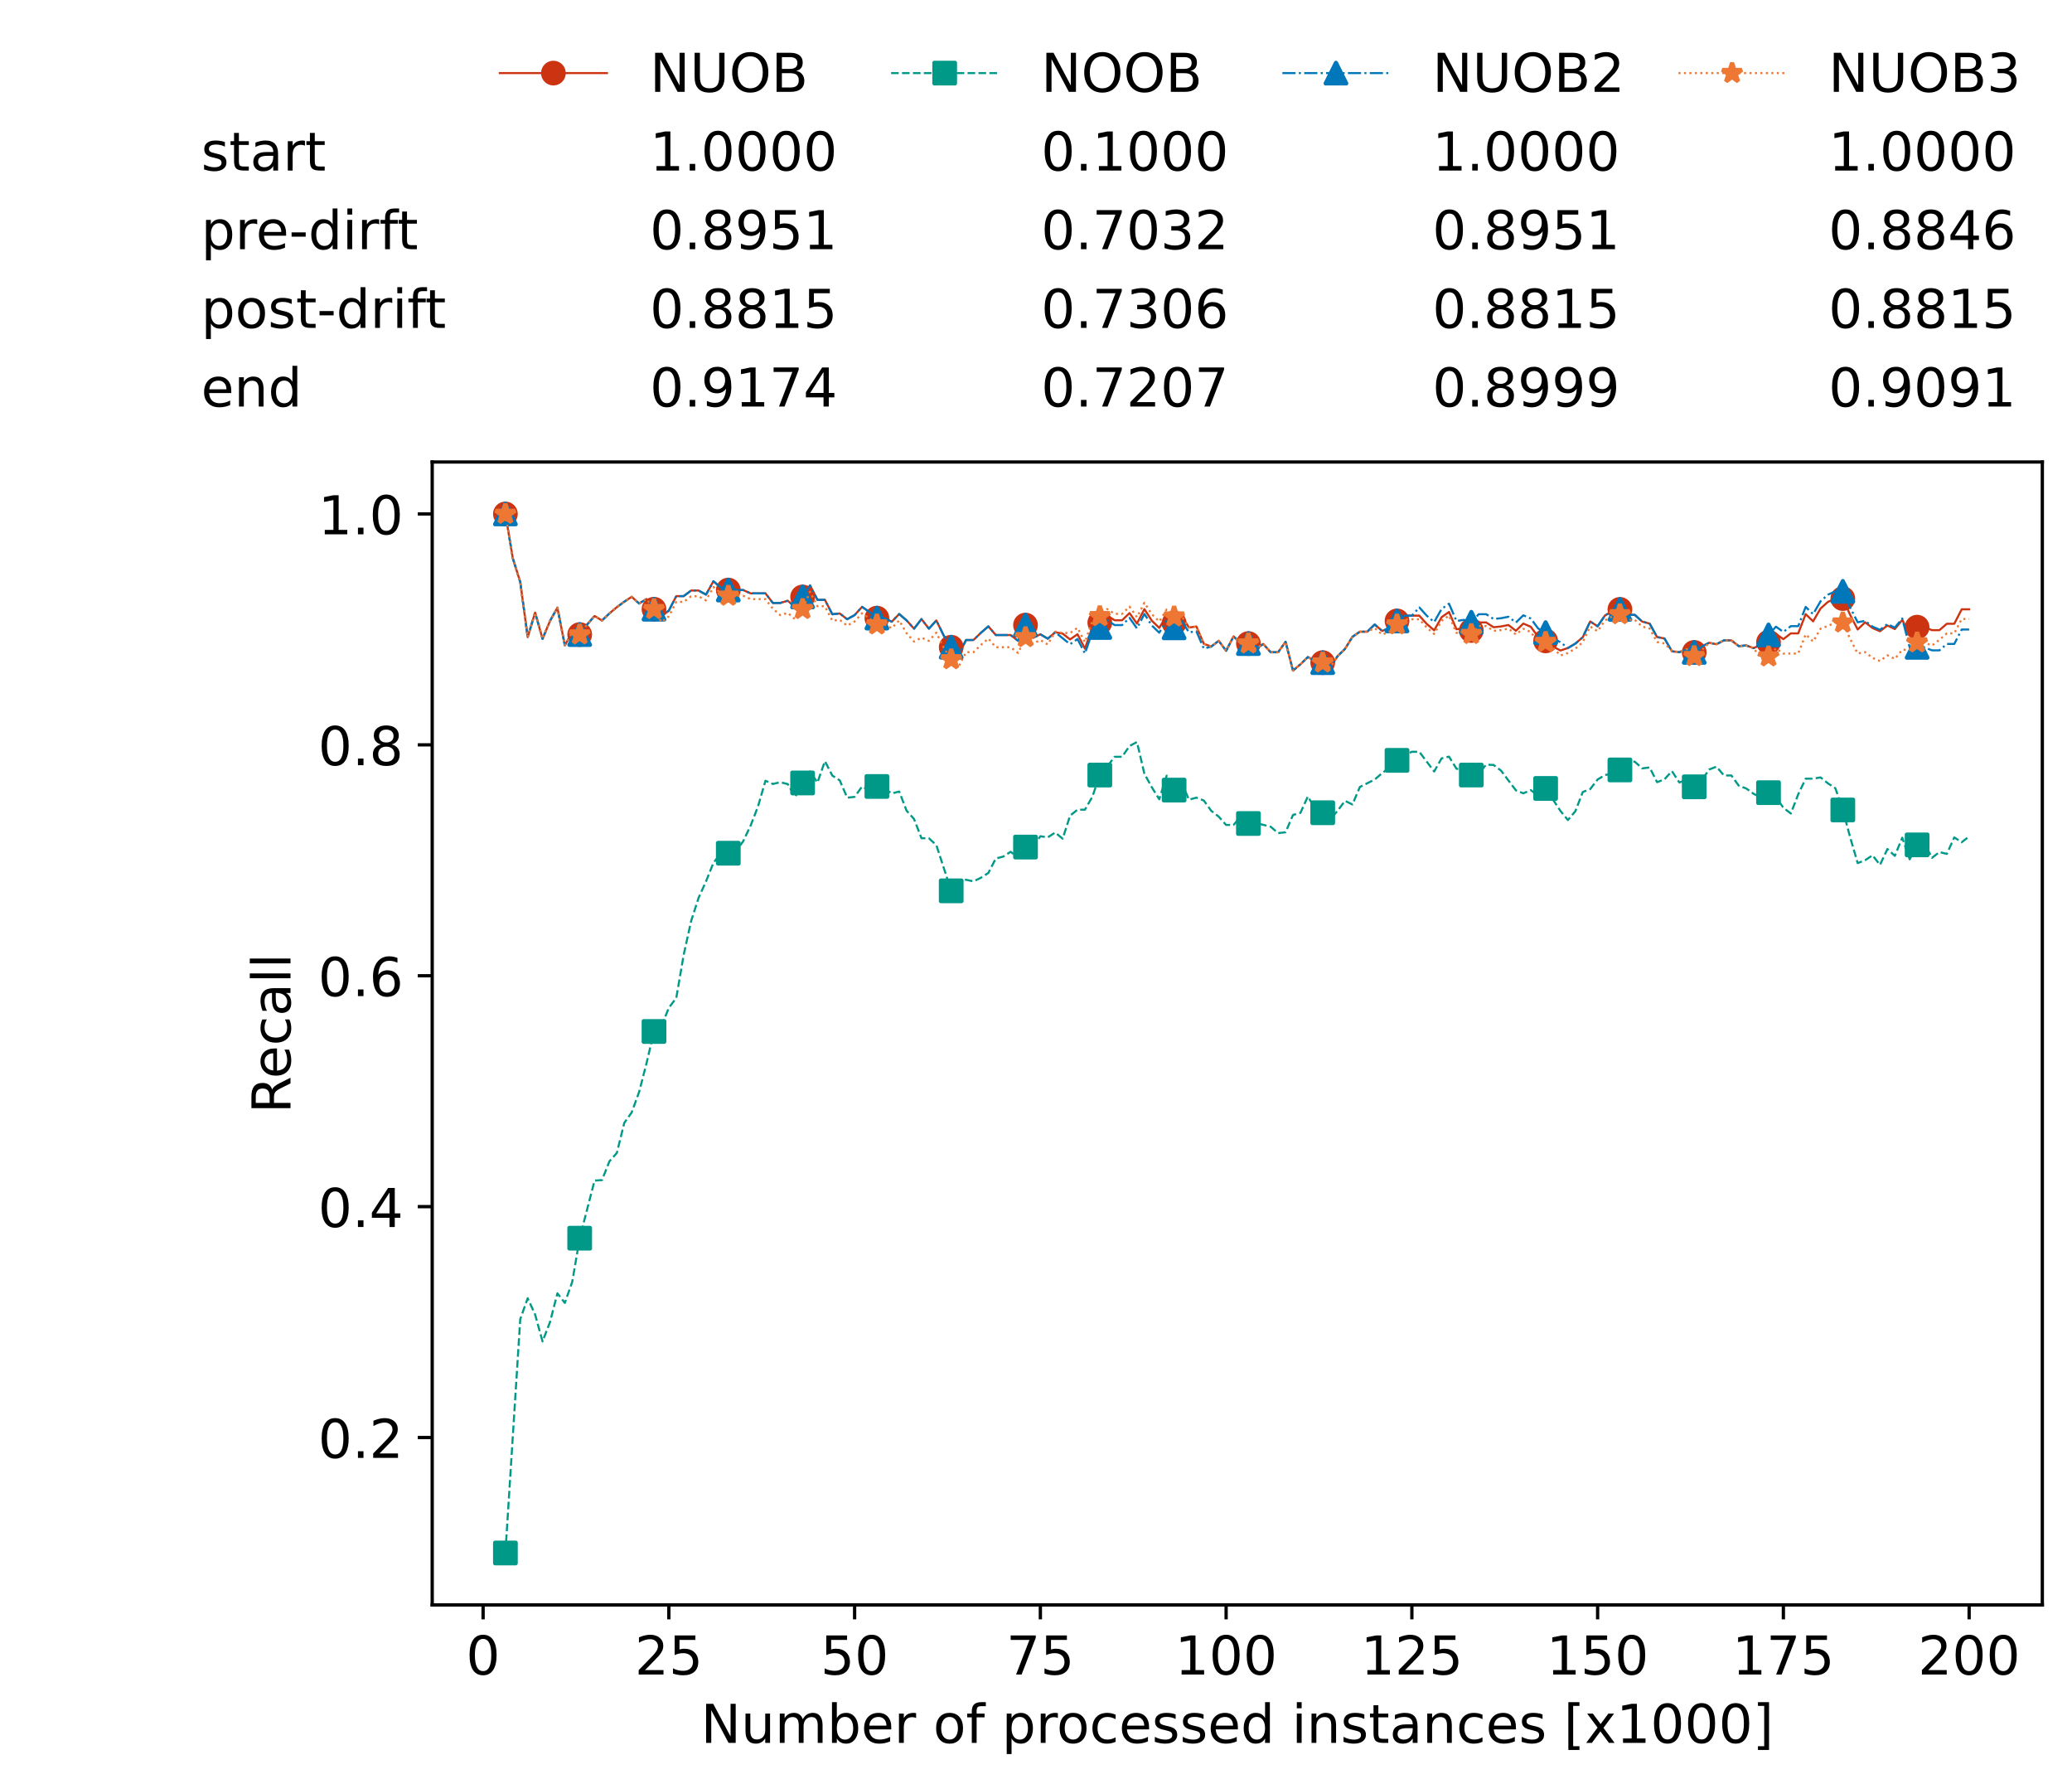 <?xml version="1.0" encoding="utf-8" standalone="no"?>
<!DOCTYPE svg PUBLIC "-//W3C//DTD SVG 1.1//EN"
  "http://www.w3.org/Graphics/SVG/1.1/DTD/svg11.dtd">
<!-- Created with matplotlib (https://matplotlib.org/) -->
<svg height="432.615pt" version="1.1" viewBox="0 0 502.65 432.615" width="502.65pt" xmlns="http://www.w3.org/2000/svg" xmlns:xlink="http://www.w3.org/1999/xlink">
 <defs>
  <style type="text/css">*{stroke-linecap:butt;stroke-linejoin:round;}</style>
 </defs>
 <g id="figure_1">
  <g id="patch_1">
   <path d="M 0 432.615 
L 502.65 432.615 
L 502.65 0 
L 0 0 
z
" style="fill:#ffffff;"/>
  </g>
  <g id="axes_1">
   <g id="patch_2">
    <path d="M 104.85 389.252 
L 495.45 389.252 
L 495.45 112.052 
L 104.85 112.052 
z
" style="fill:#ffffff;"/>
   </g>
   <g id="matplotlib.axis_1">
    <g id="xtick_1">
     <g id="line2d_1">
      <defs>
       <path d="M 0 0 
L 0 3.5 
" id="md5743be4d1" style="stroke:#000000;stroke-width:0.8;"/>
      </defs>
      <g>
       <use style="stroke:#000000;stroke-width:0.8;" x="117.197" xlink:href="#md5743be4d1" y="389.252"/>
      </g>
     </g>
     <g id="text_1">
      <!-- 0 -->
      <g transform="translate(113.061 406.13)scale(0.13 -0.13)">
       <defs>
        <path d="M 31.781 66.406 
Q 24.172 66.406 20.328 58.906 
Q 16.5 51.422 16.5 36.375 
Q 16.5 21.391 20.328 13.891 
Q 24.172 6.391 31.781 6.391 
Q 39.453 6.391 43.281 13.891 
Q 47.125 21.391 47.125 36.375 
Q 47.125 51.422 43.281 58.906 
Q 39.453 66.406 31.781 66.406 
z
M 31.781 74.219 
Q 44.047 74.219 50.516 64.516 
Q 56.984 54.828 56.984 36.375 
Q 56.984 17.969 50.516 8.266 
Q 44.047 -1.422 31.781 -1.422 
Q 19.531 -1.422 13.062 8.266 
Q 6.594 17.969 6.594 36.375 
Q 6.594 54.828 13.062 64.516 
Q 19.531 74.219 31.781 74.219 
z
" id="DejaVuSans-48"/>
       </defs>
       <use xlink:href="#DejaVuSans-48"/>
      </g>
     </g>
    </g>
    <g id="xtick_2">
     <g id="line2d_2">
      <g>
       <use style="stroke:#000000;stroke-width:0.8;" x="162.259" xlink:href="#md5743be4d1" y="389.252"/>
      </g>
     </g>
     <g id="text_2">
      <!-- 25 -->
      <g transform="translate(153.988 406.13)scale(0.13 -0.13)">
       <defs>
        <path d="M 19.188 8.297 
L 53.609 8.297 
L 53.609 0 
L 7.328 0 
L 7.328 8.297 
Q 12.938 14.109 22.625 23.891 
Q 32.328 33.688 34.812 36.531 
Q 39.547 41.844 41.422 45.531 
Q 43.312 49.219 43.312 52.781 
Q 43.312 58.594 39.234 62.25 
Q 35.156 65.922 28.609 65.922 
Q 23.969 65.922 18.812 64.312 
Q 13.672 62.703 7.812 59.422 
L 7.812 69.391 
Q 13.766 71.781 18.938 73 
Q 24.125 74.219 28.422 74.219 
Q 39.75 74.219 46.484 68.547 
Q 53.219 62.891 53.219 53.422 
Q 53.219 48.922 51.531 44.891 
Q 49.859 40.875 45.406 35.406 
Q 44.188 33.984 37.641 27.219 
Q 31.109 20.453 19.188 8.297 
z
" id="DejaVuSans-50"/>
        <path d="M 10.797 72.906 
L 49.516 72.906 
L 49.516 64.594 
L 19.828 64.594 
L 19.828 46.734 
Q 21.969 47.469 24.109 47.828 
Q 26.266 48.188 28.422 48.188 
Q 40.625 48.188 47.75 41.5 
Q 54.891 34.812 54.891 23.391 
Q 54.891 11.625 47.562 5.094 
Q 40.234 -1.422 26.906 -1.422 
Q 22.312 -1.422 17.547 -0.641 
Q 12.797 0.141 7.719 1.703 
L 7.719 11.625 
Q 12.109 9.234 16.797 8.062 
Q 21.484 6.891 26.703 6.891 
Q 35.156 6.891 40.078 11.328 
Q 45.016 15.766 45.016 23.391 
Q 45.016 31 40.078 35.438 
Q 35.156 39.891 26.703 39.891 
Q 22.75 39.891 18.812 39.016 
Q 14.891 38.141 10.797 36.281 
z
" id="DejaVuSans-53"/>
       </defs>
       <use xlink:href="#DejaVuSans-50"/>
       <use x="63.623" xlink:href="#DejaVuSans-53"/>
      </g>
     </g>
    </g>
    <g id="xtick_3">
     <g id="line2d_3">
      <g>
       <use style="stroke:#000000;stroke-width:0.8;" x="207.322" xlink:href="#md5743be4d1" y="389.252"/>
      </g>
     </g>
     <g id="text_3">
      <!-- 50 -->
      <g transform="translate(199.05 406.13)scale(0.13 -0.13)">
       <use xlink:href="#DejaVuSans-53"/>
       <use x="63.623" xlink:href="#DejaVuSans-48"/>
      </g>
     </g>
    </g>
    <g id="xtick_4">
     <g id="line2d_4">
      <g>
       <use style="stroke:#000000;stroke-width:0.8;" x="252.384" xlink:href="#md5743be4d1" y="389.252"/>
      </g>
     </g>
     <g id="text_4">
      <!-- 75 -->
      <g transform="translate(244.113 406.13)scale(0.13 -0.13)">
       <defs>
        <path d="M 8.203 72.906 
L 55.078 72.906 
L 55.078 68.703 
L 28.609 0 
L 18.312 0 
L 43.219 64.594 
L 8.203 64.594 
z
" id="DejaVuSans-55"/>
       </defs>
       <use xlink:href="#DejaVuSans-55"/>
       <use x="63.623" xlink:href="#DejaVuSans-53"/>
      </g>
     </g>
    </g>
    <g id="xtick_5">
     <g id="line2d_5">
      <g>
       <use style="stroke:#000000;stroke-width:0.8;" x="297.446" xlink:href="#md5743be4d1" y="389.252"/>
      </g>
     </g>
     <g id="text_5">
      <!-- 100 -->
      <g transform="translate(285.039 406.13)scale(0.13 -0.13)">
       <defs>
        <path d="M 12.406 8.297 
L 28.516 8.297 
L 28.516 63.922 
L 10.984 60.406 
L 10.984 69.391 
L 28.422 72.906 
L 38.281 72.906 
L 38.281 8.297 
L 54.391 8.297 
L 54.391 0 
L 12.406 0 
z
" id="DejaVuSans-49"/>
       </defs>
       <use xlink:href="#DejaVuSans-49"/>
       <use x="63.623" xlink:href="#DejaVuSans-48"/>
       <use x="127.246" xlink:href="#DejaVuSans-48"/>
      </g>
     </g>
    </g>
    <g id="xtick_6">
     <g id="line2d_6">
      <g>
       <use style="stroke:#000000;stroke-width:0.8;" x="342.509" xlink:href="#md5743be4d1" y="389.252"/>
      </g>
     </g>
     <g id="text_6">
      <!-- 125 -->
      <g transform="translate(330.102 406.13)scale(0.13 -0.13)">
       <use xlink:href="#DejaVuSans-49"/>
       <use x="63.623" xlink:href="#DejaVuSans-50"/>
       <use x="127.246" xlink:href="#DejaVuSans-53"/>
      </g>
     </g>
    </g>
    <g id="xtick_7">
     <g id="line2d_7">
      <g>
       <use style="stroke:#000000;stroke-width:0.8;" x="387.571" xlink:href="#md5743be4d1" y="389.252"/>
      </g>
     </g>
     <g id="text_7">
      <!-- 150 -->
      <g transform="translate(375.164 406.13)scale(0.13 -0.13)">
       <use xlink:href="#DejaVuSans-49"/>
       <use x="63.623" xlink:href="#DejaVuSans-53"/>
       <use x="127.246" xlink:href="#DejaVuSans-48"/>
      </g>
     </g>
    </g>
    <g id="xtick_8">
     <g id="line2d_8">
      <g>
       <use style="stroke:#000000;stroke-width:0.8;" x="432.633" xlink:href="#md5743be4d1" y="389.252"/>
      </g>
     </g>
     <g id="text_8">
      <!-- 175 -->
      <g transform="translate(420.226 406.13)scale(0.13 -0.13)">
       <use xlink:href="#DejaVuSans-49"/>
       <use x="63.623" xlink:href="#DejaVuSans-55"/>
       <use x="127.246" xlink:href="#DejaVuSans-53"/>
      </g>
     </g>
    </g>
    <g id="xtick_9">
     <g id="line2d_9">
      <g>
       <use style="stroke:#000000;stroke-width:0.8;" x="477.695" xlink:href="#md5743be4d1" y="389.252"/>
      </g>
     </g>
     <g id="text_9">
      <!-- 200 -->
      <g transform="translate(465.289 406.13)scale(0.13 -0.13)">
       <use xlink:href="#DejaVuSans-50"/>
       <use x="63.623" xlink:href="#DejaVuSans-48"/>
       <use x="127.246" xlink:href="#DejaVuSans-48"/>
      </g>
     </g>
    </g>
    <g id="text_10">
     <!-- Number of processed instances [x1000] -->
     <g transform="translate(170.025 422.711)scale(0.13 -0.13)">
      <defs>
       <path d="M 9.812 72.906 
L 23.094 72.906 
L 55.422 11.922 
L 55.422 72.906 
L 64.984 72.906 
L 64.984 0 
L 51.703 0 
L 19.391 60.984 
L 19.391 0 
L 9.812 0 
z
" id="DejaVuSans-78"/>
       <path d="M 8.5 21.578 
L 8.5 54.688 
L 17.484 54.688 
L 17.484 21.922 
Q 17.484 14.156 20.5 10.266 
Q 23.531 6.391 29.594 6.391 
Q 36.859 6.391 41.078 11.031 
Q 45.312 15.672 45.312 23.688 
L 45.312 54.688 
L 54.297 54.688 
L 54.297 0 
L 45.312 0 
L 45.312 8.406 
Q 42.047 3.422 37.719 1 
Q 33.406 -1.422 27.688 -1.422 
Q 18.266 -1.422 13.375 4.438 
Q 8.5 10.297 8.5 21.578 
z
M 31.109 56 
z
" id="DejaVuSans-117"/>
       <path d="M 52 44.188 
Q 55.375 50.25 60.062 53.125 
Q 64.75 56 71.094 56 
Q 79.641 56 84.281 50.016 
Q 88.922 44.047 88.922 33.016 
L 88.922 0 
L 79.891 0 
L 79.891 32.719 
Q 79.891 40.578 77.094 44.375 
Q 74.312 48.188 68.609 48.188 
Q 61.625 48.188 57.562 43.547 
Q 53.516 38.922 53.516 30.906 
L 53.516 0 
L 44.484 0 
L 44.484 32.719 
Q 44.484 40.625 41.703 44.406 
Q 38.922 48.188 33.109 48.188 
Q 26.219 48.188 22.156 43.531 
Q 18.109 38.875 18.109 30.906 
L 18.109 0 
L 9.078 0 
L 9.078 54.688 
L 18.109 54.688 
L 18.109 46.188 
Q 21.188 51.219 25.484 53.609 
Q 29.781 56 35.688 56 
Q 41.656 56 45.828 52.969 
Q 50 49.953 52 44.188 
z
" id="DejaVuSans-109"/>
       <path d="M 48.688 27.297 
Q 48.688 37.203 44.609 42.844 
Q 40.531 48.484 33.406 48.484 
Q 26.266 48.484 22.188 42.844 
Q 18.109 37.203 18.109 27.297 
Q 18.109 17.391 22.188 11.75 
Q 26.266 6.109 33.406 6.109 
Q 40.531 6.109 44.609 11.75 
Q 48.688 17.391 48.688 27.297 
z
M 18.109 46.391 
Q 20.953 51.266 25.266 53.625 
Q 29.594 56 35.594 56 
Q 45.562 56 51.781 48.094 
Q 58.016 40.188 58.016 27.297 
Q 58.016 14.406 51.781 6.484 
Q 45.562 -1.422 35.594 -1.422 
Q 29.594 -1.422 25.266 0.953 
Q 20.953 3.328 18.109 8.203 
L 18.109 0 
L 9.078 0 
L 9.078 75.984 
L 18.109 75.984 
z
" id="DejaVuSans-98"/>
       <path d="M 56.203 29.594 
L 56.203 25.203 
L 14.891 25.203 
Q 15.484 15.922 20.484 11.062 
Q 25.484 6.203 34.422 6.203 
Q 39.594 6.203 44.453 7.469 
Q 49.312 8.734 54.109 11.281 
L 54.109 2.781 
Q 49.266 0.734 44.188 -0.344 
Q 39.109 -1.422 33.891 -1.422 
Q 20.797 -1.422 13.156 6.188 
Q 5.516 13.812 5.516 26.812 
Q 5.516 40.234 12.766 48.109 
Q 20.016 56 32.328 56 
Q 43.359 56 49.781 48.891 
Q 56.203 41.797 56.203 29.594 
z
M 47.219 32.234 
Q 47.125 39.594 43.094 43.984 
Q 39.062 48.391 32.422 48.391 
Q 24.906 48.391 20.391 44.141 
Q 15.875 39.891 15.188 32.172 
z
" id="DejaVuSans-101"/>
       <path d="M 41.109 46.297 
Q 39.594 47.172 37.812 47.578 
Q 36.031 48 33.891 48 
Q 26.266 48 22.188 43.047 
Q 18.109 38.094 18.109 28.812 
L 18.109 0 
L 9.078 0 
L 9.078 54.688 
L 18.109 54.688 
L 18.109 46.188 
Q 20.953 51.172 25.484 53.578 
Q 30.031 56 36.531 56 
Q 37.453 56 38.578 55.875 
Q 39.703 55.766 41.062 55.516 
z
" id="DejaVuSans-114"/>
       <path id="DejaVuSans-32"/>
       <path d="M 30.609 48.391 
Q 23.391 48.391 19.188 42.75 
Q 14.984 37.109 14.984 27.297 
Q 14.984 17.484 19.156 11.844 
Q 23.344 6.203 30.609 6.203 
Q 37.797 6.203 41.984 11.859 
Q 46.188 17.531 46.188 27.297 
Q 46.188 37.016 41.984 42.703 
Q 37.797 48.391 30.609 48.391 
z
M 30.609 56 
Q 42.328 56 49.016 48.375 
Q 55.719 40.766 55.719 27.297 
Q 55.719 13.875 49.016 6.219 
Q 42.328 -1.422 30.609 -1.422 
Q 18.844 -1.422 12.172 6.219 
Q 5.516 13.875 5.516 27.297 
Q 5.516 40.766 12.172 48.375 
Q 18.844 56 30.609 56 
z
" id="DejaVuSans-111"/>
       <path d="M 37.109 75.984 
L 37.109 68.5 
L 28.516 68.5 
Q 23.688 68.5 21.797 66.547 
Q 19.922 64.594 19.922 59.516 
L 19.922 54.688 
L 34.719 54.688 
L 34.719 47.703 
L 19.922 47.703 
L 19.922 0 
L 10.891 0 
L 10.891 47.703 
L 2.297 47.703 
L 2.297 54.688 
L 10.891 54.688 
L 10.891 58.5 
Q 10.891 67.625 15.141 71.797 
Q 19.391 75.984 28.609 75.984 
z
" id="DejaVuSans-102"/>
       <path d="M 18.109 8.203 
L 18.109 -20.797 
L 9.078 -20.797 
L 9.078 54.688 
L 18.109 54.688 
L 18.109 46.391 
Q 20.953 51.266 25.266 53.625 
Q 29.594 56 35.594 56 
Q 45.562 56 51.781 48.094 
Q 58.016 40.188 58.016 27.297 
Q 58.016 14.406 51.781 6.484 
Q 45.562 -1.422 35.594 -1.422 
Q 29.594 -1.422 25.266 0.953 
Q 20.953 3.328 18.109 8.203 
z
M 48.688 27.297 
Q 48.688 37.203 44.609 42.844 
Q 40.531 48.484 33.406 48.484 
Q 26.266 48.484 22.188 42.844 
Q 18.109 37.203 18.109 27.297 
Q 18.109 17.391 22.188 11.75 
Q 26.266 6.109 33.406 6.109 
Q 40.531 6.109 44.609 11.75 
Q 48.688 17.391 48.688 27.297 
z
" id="DejaVuSans-112"/>
       <path d="M 48.781 52.594 
L 48.781 44.188 
Q 44.969 46.297 41.141 47.344 
Q 37.312 48.391 33.406 48.391 
Q 24.656 48.391 19.812 42.844 
Q 14.984 37.312 14.984 27.297 
Q 14.984 17.281 19.812 11.734 
Q 24.656 6.203 33.406 6.203 
Q 37.312 6.203 41.141 7.25 
Q 44.969 8.297 48.781 10.406 
L 48.781 2.094 
Q 45.016 0.344 40.984 -0.531 
Q 36.969 -1.422 32.422 -1.422 
Q 20.062 -1.422 12.781 6.344 
Q 5.516 14.109 5.516 27.297 
Q 5.516 40.672 12.859 48.328 
Q 20.219 56 33.016 56 
Q 37.156 56 41.109 55.141 
Q 45.062 54.297 48.781 52.594 
z
" id="DejaVuSans-99"/>
       <path d="M 44.281 53.078 
L 44.281 44.578 
Q 40.484 46.531 36.375 47.5 
Q 32.281 48.484 27.875 48.484 
Q 21.188 48.484 17.844 46.438 
Q 14.5 44.391 14.5 40.281 
Q 14.5 37.156 16.891 35.375 
Q 19.281 33.594 26.516 31.984 
L 29.594 31.297 
Q 39.156 29.25 43.188 25.516 
Q 47.219 21.781 47.219 15.094 
Q 47.219 7.469 41.188 3.016 
Q 35.156 -1.422 24.609 -1.422 
Q 20.219 -1.422 15.453 -0.562 
Q 10.688 0.297 5.422 2 
L 5.422 11.281 
Q 10.406 8.688 15.234 7.391 
Q 20.062 6.109 24.812 6.109 
Q 31.156 6.109 34.562 8.281 
Q 37.984 10.453 37.984 14.406 
Q 37.984 18.062 35.516 20.016 
Q 33.062 21.969 24.703 23.781 
L 21.578 24.516 
Q 13.234 26.266 9.516 29.906 
Q 5.812 33.547 5.812 39.891 
Q 5.812 47.609 11.281 51.797 
Q 16.75 56 26.812 56 
Q 31.781 56 36.172 55.266 
Q 40.578 54.547 44.281 53.078 
z
" id="DejaVuSans-115"/>
       <path d="M 45.406 46.391 
L 45.406 75.984 
L 54.391 75.984 
L 54.391 0 
L 45.406 0 
L 45.406 8.203 
Q 42.578 3.328 38.25 0.953 
Q 33.938 -1.422 27.875 -1.422 
Q 17.969 -1.422 11.734 6.484 
Q 5.516 14.406 5.516 27.297 
Q 5.516 40.188 11.734 48.094 
Q 17.969 56 27.875 56 
Q 33.938 56 38.25 53.625 
Q 42.578 51.266 45.406 46.391 
z
M 14.797 27.297 
Q 14.797 17.391 18.875 11.75 
Q 22.953 6.109 30.078 6.109 
Q 37.203 6.109 41.297 11.75 
Q 45.406 17.391 45.406 27.297 
Q 45.406 37.203 41.297 42.844 
Q 37.203 48.484 30.078 48.484 
Q 22.953 48.484 18.875 42.844 
Q 14.797 37.203 14.797 27.297 
z
" id="DejaVuSans-100"/>
       <path d="M 9.422 54.688 
L 18.406 54.688 
L 18.406 0 
L 9.422 0 
z
M 9.422 75.984 
L 18.406 75.984 
L 18.406 64.594 
L 9.422 64.594 
z
" id="DejaVuSans-105"/>
       <path d="M 54.891 33.016 
L 54.891 0 
L 45.906 0 
L 45.906 32.719 
Q 45.906 40.484 42.875 44.328 
Q 39.844 48.188 33.797 48.188 
Q 26.516 48.188 22.312 43.547 
Q 18.109 38.922 18.109 30.906 
L 18.109 0 
L 9.078 0 
L 9.078 54.688 
L 18.109 54.688 
L 18.109 46.188 
Q 21.344 51.125 25.703 53.562 
Q 30.078 56 35.797 56 
Q 45.219 56 50.047 50.172 
Q 54.891 44.344 54.891 33.016 
z
" id="DejaVuSans-110"/>
       <path d="M 18.312 70.219 
L 18.312 54.688 
L 36.812 54.688 
L 36.812 47.703 
L 18.312 47.703 
L 18.312 18.016 
Q 18.312 11.328 20.141 9.422 
Q 21.969 7.516 27.594 7.516 
L 36.812 7.516 
L 36.812 0 
L 27.594 0 
Q 17.188 0 13.234 3.875 
Q 9.281 7.766 9.281 18.016 
L 9.281 47.703 
L 2.688 47.703 
L 2.688 54.688 
L 9.281 54.688 
L 9.281 70.219 
z
" id="DejaVuSans-116"/>
       <path d="M 34.281 27.484 
Q 23.391 27.484 19.188 25 
Q 14.984 22.516 14.984 16.5 
Q 14.984 11.719 18.141 8.906 
Q 21.297 6.109 26.703 6.109 
Q 34.188 6.109 38.703 11.406 
Q 43.219 16.703 43.219 25.484 
L 43.219 27.484 
z
M 52.203 31.203 
L 52.203 0 
L 43.219 0 
L 43.219 8.297 
Q 40.141 3.328 35.547 0.953 
Q 30.953 -1.422 24.312 -1.422 
Q 15.922 -1.422 10.953 3.297 
Q 6 8.016 6 15.922 
Q 6 25.141 12.172 29.828 
Q 18.359 34.516 30.609 34.516 
L 43.219 34.516 
L 43.219 35.406 
Q 43.219 41.609 39.141 45 
Q 35.062 48.391 27.688 48.391 
Q 23 48.391 18.547 47.266 
Q 14.109 46.141 10.016 43.891 
L 10.016 52.203 
Q 14.938 54.109 19.578 55.047 
Q 24.219 56 28.609 56 
Q 40.484 56 46.344 49.844 
Q 52.203 43.703 52.203 31.203 
z
" id="DejaVuSans-97"/>
       <path d="M 8.594 75.984 
L 29.297 75.984 
L 29.297 69 
L 17.578 69 
L 17.578 -6.203 
L 29.297 -6.203 
L 29.297 -13.188 
L 8.594 -13.188 
z
" id="DejaVuSans-91"/>
       <path d="M 54.891 54.688 
L 35.109 28.078 
L 55.906 0 
L 45.312 0 
L 29.391 21.484 
L 13.484 0 
L 2.875 0 
L 24.125 28.609 
L 4.688 54.688 
L 15.281 54.688 
L 29.781 35.203 
L 44.281 54.688 
z
" id="DejaVuSans-120"/>
       <path d="M 30.422 75.984 
L 30.422 -13.188 
L 9.719 -13.188 
L 9.719 -6.203 
L 21.391 -6.203 
L 21.391 69 
L 9.719 69 
L 9.719 75.984 
z
" id="DejaVuSans-93"/>
      </defs>
      <use xlink:href="#DejaVuSans-78"/>
      <use x="74.805" xlink:href="#DejaVuSans-117"/>
      <use x="138.184" xlink:href="#DejaVuSans-109"/>
      <use x="235.596" xlink:href="#DejaVuSans-98"/>
      <use x="299.072" xlink:href="#DejaVuSans-101"/>
      <use x="360.596" xlink:href="#DejaVuSans-114"/>
      <use x="401.709" xlink:href="#DejaVuSans-32"/>
      <use x="433.496" xlink:href="#DejaVuSans-111"/>
      <use x="494.678" xlink:href="#DejaVuSans-102"/>
      <use x="529.883" xlink:href="#DejaVuSans-32"/>
      <use x="561.67" xlink:href="#DejaVuSans-112"/>
      <use x="625.146" xlink:href="#DejaVuSans-114"/>
      <use x="664.01" xlink:href="#DejaVuSans-111"/>
      <use x="725.191" xlink:href="#DejaVuSans-99"/>
      <use x="780.172" xlink:href="#DejaVuSans-101"/>
      <use x="841.695" xlink:href="#DejaVuSans-115"/>
      <use x="893.795" xlink:href="#DejaVuSans-115"/>
      <use x="945.895" xlink:href="#DejaVuSans-101"/>
      <use x="1007.418" xlink:href="#DejaVuSans-100"/>
      <use x="1070.895" xlink:href="#DejaVuSans-32"/>
      <use x="1102.682" xlink:href="#DejaVuSans-105"/>
      <use x="1130.465" xlink:href="#DejaVuSans-110"/>
      <use x="1193.844" xlink:href="#DejaVuSans-115"/>
      <use x="1245.943" xlink:href="#DejaVuSans-116"/>
      <use x="1285.152" xlink:href="#DejaVuSans-97"/>
      <use x="1346.432" xlink:href="#DejaVuSans-110"/>
      <use x="1409.811" xlink:href="#DejaVuSans-99"/>
      <use x="1464.791" xlink:href="#DejaVuSans-101"/>
      <use x="1526.314" xlink:href="#DejaVuSans-115"/>
      <use x="1578.414" xlink:href="#DejaVuSans-32"/>
      <use x="1610.201" xlink:href="#DejaVuSans-91"/>
      <use x="1649.215" xlink:href="#DejaVuSans-120"/>
      <use x="1708.395" xlink:href="#DejaVuSans-49"/>
      <use x="1772.018" xlink:href="#DejaVuSans-48"/>
      <use x="1835.641" xlink:href="#DejaVuSans-48"/>
      <use x="1899.264" xlink:href="#DejaVuSans-48"/>
      <use x="1962.887" xlink:href="#DejaVuSans-93"/>
     </g>
    </g>
   </g>
   <g id="matplotlib.axis_2">
    <g id="ytick_1">
     <g id="line2d_10">
      <defs>
       <path d="M 0 0 
L -3.5 0 
" id="m91b6ed808a" style="stroke:#000000;stroke-width:0.8;"/>
      </defs>
      <g>
       <use style="stroke:#000000;stroke-width:0.8;" x="104.85" xlink:href="#m91b6ed808a" y="348.652"/>
      </g>
     </g>
     <g id="text_11">
      <!-- 0.2 -->
      <g transform="translate(77.176 353.591)scale(0.13 -0.13)">
       <defs>
        <path d="M 10.688 12.406 
L 21 12.406 
L 21 0 
L 10.688 0 
z
" id="DejaVuSans-46"/>
       </defs>
       <use xlink:href="#DejaVuSans-48"/>
       <use x="63.623" xlink:href="#DejaVuSans-46"/>
       <use x="95.41" xlink:href="#DejaVuSans-50"/>
      </g>
     </g>
    </g>
    <g id="ytick_2">
     <g id="line2d_11">
      <g>
       <use style="stroke:#000000;stroke-width:0.8;" x="104.85" xlink:href="#m91b6ed808a" y="292.652"/>
      </g>
     </g>
     <g id="text_12">
      <!-- 0.4 -->
      <g transform="translate(77.176 297.591)scale(0.13 -0.13)">
       <defs>
        <path d="M 37.797 64.312 
L 12.891 25.391 
L 37.797 25.391 
z
M 35.203 72.906 
L 47.609 72.906 
L 47.609 25.391 
L 58.016 25.391 
L 58.016 17.188 
L 47.609 17.188 
L 47.609 0 
L 37.797 0 
L 37.797 17.188 
L 4.891 17.188 
L 4.891 26.703 
z
" id="DejaVuSans-52"/>
       </defs>
       <use xlink:href="#DejaVuSans-48"/>
       <use x="63.623" xlink:href="#DejaVuSans-46"/>
       <use x="95.41" xlink:href="#DejaVuSans-52"/>
      </g>
     </g>
    </g>
    <g id="ytick_3">
     <g id="line2d_12">
      <g>
       <use style="stroke:#000000;stroke-width:0.8;" x="104.85" xlink:href="#m91b6ed808a" y="236.652"/>
      </g>
     </g>
     <g id="text_13">
      <!-- 0.6 -->
      <g transform="translate(77.176 241.591)scale(0.13 -0.13)">
       <defs>
        <path d="M 33.016 40.375 
Q 26.375 40.375 22.484 35.828 
Q 18.609 31.297 18.609 23.391 
Q 18.609 15.531 22.484 10.953 
Q 26.375 6.391 33.016 6.391 
Q 39.656 6.391 43.531 10.953 
Q 47.406 15.531 47.406 23.391 
Q 47.406 31.297 43.531 35.828 
Q 39.656 40.375 33.016 40.375 
z
M 52.594 71.297 
L 52.594 62.312 
Q 48.875 64.062 45.094 64.984 
Q 41.312 65.922 37.594 65.922 
Q 27.828 65.922 22.672 59.328 
Q 17.531 52.734 16.797 39.406 
Q 19.672 43.656 24.016 45.922 
Q 28.375 48.188 33.594 48.188 
Q 44.578 48.188 50.953 41.516 
Q 57.328 34.859 57.328 23.391 
Q 57.328 12.156 50.688 5.359 
Q 44.047 -1.422 33.016 -1.422 
Q 20.359 -1.422 13.672 8.266 
Q 6.984 17.969 6.984 36.375 
Q 6.984 53.656 15.188 63.938 
Q 23.391 74.219 37.203 74.219 
Q 40.922 74.219 44.703 73.484 
Q 48.484 72.75 52.594 71.297 
z
" id="DejaVuSans-54"/>
       </defs>
       <use xlink:href="#DejaVuSans-48"/>
       <use x="63.623" xlink:href="#DejaVuSans-46"/>
       <use x="95.41" xlink:href="#DejaVuSans-54"/>
      </g>
     </g>
    </g>
    <g id="ytick_4">
     <g id="line2d_13">
      <g>
       <use style="stroke:#000000;stroke-width:0.8;" x="104.85" xlink:href="#m91b6ed808a" y="180.652"/>
      </g>
     </g>
     <g id="text_14">
      <!-- 0.8 -->
      <g transform="translate(77.176 185.591)scale(0.13 -0.13)">
       <defs>
        <path d="M 31.781 34.625 
Q 24.75 34.625 20.719 30.859 
Q 16.703 27.094 16.703 20.516 
Q 16.703 13.922 20.719 10.156 
Q 24.75 6.391 31.781 6.391 
Q 38.812 6.391 42.859 10.172 
Q 46.922 13.969 46.922 20.516 
Q 46.922 27.094 42.891 30.859 
Q 38.875 34.625 31.781 34.625 
z
M 21.922 38.812 
Q 15.578 40.375 12.031 44.719 
Q 8.5 49.078 8.5 55.328 
Q 8.5 64.062 14.719 69.141 
Q 20.953 74.219 31.781 74.219 
Q 42.672 74.219 48.875 69.141 
Q 55.078 64.062 55.078 55.328 
Q 55.078 49.078 51.531 44.719 
Q 48 40.375 41.703 38.812 
Q 48.828 37.156 52.797 32.312 
Q 56.781 27.484 56.781 20.516 
Q 56.781 9.906 50.312 4.234 
Q 43.844 -1.422 31.781 -1.422 
Q 19.734 -1.422 13.25 4.234 
Q 6.781 9.906 6.781 20.516 
Q 6.781 27.484 10.781 32.312 
Q 14.797 37.156 21.922 38.812 
z
M 18.312 54.391 
Q 18.312 48.734 21.844 45.562 
Q 25.391 42.391 31.781 42.391 
Q 38.141 42.391 41.719 45.562 
Q 45.312 48.734 45.312 54.391 
Q 45.312 60.062 41.719 63.234 
Q 38.141 66.406 31.781 66.406 
Q 25.391 66.406 21.844 63.234 
Q 18.312 60.062 18.312 54.391 
z
" id="DejaVuSans-56"/>
       </defs>
       <use xlink:href="#DejaVuSans-48"/>
       <use x="63.623" xlink:href="#DejaVuSans-46"/>
       <use x="95.41" xlink:href="#DejaVuSans-56"/>
      </g>
     </g>
    </g>
    <g id="ytick_5">
     <g id="line2d_14">
      <g>
       <use style="stroke:#000000;stroke-width:0.8;" x="104.85" xlink:href="#m91b6ed808a" y="124.652"/>
      </g>
     </g>
     <g id="text_15">
      <!-- 1.0 -->
      <g transform="translate(77.176 129.591)scale(0.13 -0.13)">
       <use xlink:href="#DejaVuSans-49"/>
       <use x="63.623" xlink:href="#DejaVuSans-46"/>
       <use x="95.41" xlink:href="#DejaVuSans-48"/>
      </g>
     </g>
    </g>
    <g id="text_16">
     <!-- Recall -->
     <g transform="translate(70.472 270.044)rotate(-90)scale(0.13 -0.13)">
      <defs>
       <path d="M 44.391 34.188 
Q 47.562 33.109 50.562 29.594 
Q 53.562 26.078 56.594 19.922 
L 66.609 0 
L 56 0 
L 46.688 18.703 
Q 43.062 26.031 39.672 28.422 
Q 36.281 30.812 30.422 30.812 
L 19.672 30.812 
L 19.672 0 
L 9.812 0 
L 9.812 72.906 
L 32.078 72.906 
Q 44.578 72.906 50.734 67.672 
Q 56.891 62.453 56.891 51.906 
Q 56.891 45.016 53.688 40.469 
Q 50.484 35.938 44.391 34.188 
z
M 19.672 64.797 
L 19.672 38.922 
L 32.078 38.922 
Q 39.203 38.922 42.844 42.219 
Q 46.484 45.516 46.484 51.906 
Q 46.484 58.297 42.844 61.547 
Q 39.203 64.797 32.078 64.797 
z
" id="DejaVuSans-82"/>
       <path d="M 9.422 75.984 
L 18.406 75.984 
L 18.406 0 
L 9.422 0 
z
" id="DejaVuSans-108"/>
      </defs>
      <use xlink:href="#DejaVuSans-82"/>
      <use x="64.982" xlink:href="#DejaVuSans-101"/>
      <use x="126.506" xlink:href="#DejaVuSans-99"/>
      <use x="181.486" xlink:href="#DejaVuSans-97"/>
      <use x="242.766" xlink:href="#DejaVuSans-108"/>
      <use x="270.549" xlink:href="#DejaVuSans-108"/>
     </g>
    </g>
   </g>
   <g id="line2d_15"/>
   <g id="line2d_16"/>
   <g id="line2d_17"/>
   <g id="line2d_18"/>
   <g id="line2d_19"/>
   <g id="line2d_20">
    <path clip-path="url(#p3896b53efd)" d="M 122.605 124.652 
L 124.407 135.421 
L 126.21 141.165 
L 128.012 154.536 
L 129.815 148.56 
L 131.617 154.945 
L 133.419 150.618 
L 135.222 147.372 
L 137.024 156.514 
L 138.827 153.328 
L 140.629 153.903 
L 142.432 151.465 
L 144.234 149.403 
L 146.037 150.492 
L 147.839 148.769 
L 149.642 147.262 
L 151.444 145.932 
L 153.247 144.75 
L 155.049 146.371 
L 156.852 145.285 
L 158.654 147.756 
L 160.457 149.479 
L 162.259 148.079 
L 164.062 144.579 
L 165.864 144.579 
L 167.667 143.218 
L 169.469 143.218 
L 171.272 144.218 
L 173.074 140.968 
L 174.877 142.523 
L 176.679 143.107 
L 180.284 143.107 
L 182.087 143.907 
L 185.692 143.907 
L 187.494 146.24 
L 189.297 146.24 
L 191.099 145.695 
L 192.902 147.25 
L 194.704 144.78 
L 196.507 141.98 
L 198.309 145.48 
L 200.112 145.48 
L 201.914 148.98 
L 203.717 148.785 
L 205.519 150.185 
L 207.322 149.185 
L 209.124 147.185 
L 210.927 148.43 
L 212.729 149.914 
L 214.532 149.914 
L 216.334 150.789 
L 218.137 148.923 
L 219.939 150.478 
L 221.742 152.478 
L 223.544 150.145 
L 225.347 152.478 
L 227.149 150.478 
L 228.952 154.173 
L 230.754 156.973 
L 232.557 158.723 
L 234.359 155.223 
L 236.162 155.223 
L 237.964 153.473 
L 239.767 151.917 
L 241.569 154.017 
L 245.174 154.017 
L 246.976 155.417 
L 248.779 151.599 
L 250.581 154.71 
L 252.384 153.835 
L 254.186 154.902 
L 255.989 153.346 
L 257.791 153.68 
L 259.594 155.08 
L 261.396 153.823 
L 263.199 157.323 
L 265.001 152.073 
L 266.804 151.023 
L 268.606 149.273 
L 270.409 150.44 
L 272.211 150.44 
L 274.014 148.69 
L 275.816 151.235 
L 277.619 147.735 
L 279.421 150.535 
L 281.224 152.285 
L 283.026 149.358 
L 284.829 151.108 
L 286.631 149.397 
L 288.434 152.197 
L 290.236 151.947 
L 292.039 156.147 
L 293.841 156.814 
L 295.644 155.414 
L 297.446 157.837 
L 299.249 154.337 
L 301.051 156.087 
L 302.854 156.087 
L 304.656 157.359 
L 306.459 156.193 
L 308.261 158.193 
L 310.064 158.193 
L 311.866 155.647 
L 313.669 162.647 
L 315.471 161.12 
L 317.274 159.37 
L 319.076 160.251 
L 320.879 160.712 
L 322.681 161.937 
L 324.484 159.137 
L 326.286 157.387 
L 328.089 154.459 
L 329.891 153.209 
L 331.694 153.209 
L 333.496 151.459 
L 335.299 153.015 
L 337.101 152.342 
L 338.904 150.592 
L 340.706 149.319 
L 344.311 149.319 
L 346.114 151.319 
L 347.916 152.875 
L 349.719 149.693 
L 351.521 148.42 
L 353.324 152.62 
L 355.126 152.333 
L 356.928 152.922 
L 358.731 150.964 
L 360.533 150.964 
L 362.336 152.131 
L 364.138 151.935 
L 365.941 151.585 
L 367.743 152.985 
L 369.546 151.235 
L 371.348 152.013 
L 373.151 154.436 
L 374.953 155.436 
L 376.756 156.836 
L 378.558 157.769 
L 380.361 157.169 
L 382.163 156.102 
L 383.966 154.547 
L 385.768 150.729 
L 387.571 151.895 
L 389.373 149.251 
L 391.176 148.259 
L 392.978 147.793 
L 394.781 149.126 
L 396.583 149.126 
L 398.386 150.759 
L 400.188 151.238 
L 401.991 154.505 
L 403.793 154.855 
L 405.596 157.966 
L 407.398 158.178 
L 409.201 157.478 
L 411.003 158.228 
L 412.806 156.828 
L 414.608 155.894 
L 416.411 156.244 
L 418.213 155.311 
L 420.016 155.311 
L 421.818 156.711 
L 423.621 156.544 
L 425.423 157.199 
L 427.226 156.324 
L 429.028 155.741 
L 430.831 153.741 
L 432.633 155.014 
L 434.436 153.614 
L 436.238 153.614 
L 438.041 148.947 
L 439.843 150.697 
L 441.646 147.586 
L 443.448 145.974 
L 445.251 145.174 
L 447.053 145.174 
L 448.856 149.174 
L 450.658 152.674 
L 452.461 150.924 
L 454.263 152.324 
L 456.066 153.102 
L 457.868 151.702 
L 459.671 152.568 
L 461.473 150.358 
L 463.276 153.858 
L 465.078 152.108 
L 466.881 152.108 
L 468.683 152.835 
L 470.485 152.835 
L 472.288 151.28 
L 474.09 151.28 
L 475.893 147.78 
L 477.695 147.78 
L 477.695 147.78 
" style="fill:none;stroke:#cc3311;stroke-linecap:square;stroke-width:0.5;"/>
    <defs>
     <path d="M 0 2.5 
C 0.663 2.5 1.299 2.237 1.768 1.768 
C 2.237 1.299 2.5 0.663 2.5 0 
C 2.5 -0.663 2.237 -1.299 1.768 -1.768 
C 1.299 -2.237 0.663 -2.5 0 -2.5 
C -0.663 -2.5 -1.299 -2.237 -1.768 -1.768 
C -2.237 -1.299 -2.5 -0.663 -2.5 0 
C -2.5 0.663 -2.237 1.299 -1.768 1.768 
C -1.299 2.237 -0.663 2.5 0 2.5 
z
" id="m5eaaaa7293" style="stroke:#cc3311;"/>
    </defs>
    <g clip-path="url(#p3896b53efd)">
     <use style="fill:#cc3311;stroke:#cc3311;" x="122.605" xlink:href="#m5eaaaa7293" y="124.652"/>
     <use style="fill:#cc3311;stroke:#cc3311;" x="140.629" xlink:href="#m5eaaaa7293" y="153.903"/>
     <use style="fill:#cc3311;stroke:#cc3311;" x="158.654" xlink:href="#m5eaaaa7293" y="147.756"/>
     <use style="fill:#cc3311;stroke:#cc3311;" x="176.679" xlink:href="#m5eaaaa7293" y="143.107"/>
     <use style="fill:#cc3311;stroke:#cc3311;" x="194.704" xlink:href="#m5eaaaa7293" y="144.78"/>
     <use style="fill:#cc3311;stroke:#cc3311;" x="212.729" xlink:href="#m5eaaaa7293" y="149.914"/>
     <use style="fill:#cc3311;stroke:#cc3311;" x="230.754" xlink:href="#m5eaaaa7293" y="156.973"/>
     <use style="fill:#cc3311;stroke:#cc3311;" x="248.779" xlink:href="#m5eaaaa7293" y="151.599"/>
     <use style="fill:#cc3311;stroke:#cc3311;" x="266.804" xlink:href="#m5eaaaa7293" y="151.023"/>
     <use style="fill:#cc3311;stroke:#cc3311;" x="284.829" xlink:href="#m5eaaaa7293" y="151.108"/>
     <use style="fill:#cc3311;stroke:#cc3311;" x="302.854" xlink:href="#m5eaaaa7293" y="156.087"/>
     <use style="fill:#cc3311;stroke:#cc3311;" x="320.879" xlink:href="#m5eaaaa7293" y="160.712"/>
     <use style="fill:#cc3311;stroke:#cc3311;" x="338.904" xlink:href="#m5eaaaa7293" y="150.592"/>
     <use style="fill:#cc3311;stroke:#cc3311;" x="356.928" xlink:href="#m5eaaaa7293" y="152.922"/>
     <use style="fill:#cc3311;stroke:#cc3311;" x="374.953" xlink:href="#m5eaaaa7293" y="155.436"/>
     <use style="fill:#cc3311;stroke:#cc3311;" x="392.978" xlink:href="#m5eaaaa7293" y="147.793"/>
     <use style="fill:#cc3311;stroke:#cc3311;" x="411.003" xlink:href="#m5eaaaa7293" y="158.228"/>
     <use style="fill:#cc3311;stroke:#cc3311;" x="429.028" xlink:href="#m5eaaaa7293" y="155.741"/>
     <use style="fill:#cc3311;stroke:#cc3311;" x="447.053" xlink:href="#m5eaaaa7293" y="145.174"/>
     <use style="fill:#cc3311;stroke:#cc3311;" x="465.078" xlink:href="#m5eaaaa7293" y="152.108"/>
    </g>
   </g>
   <g id="line2d_21"/>
   <g id="line2d_22"/>
   <g id="line2d_23"/>
   <g id="line2d_24"/>
   <g id="line2d_25">
    <path clip-path="url(#p3896b53efd)" d="M 122.605 376.652 
L 126.21 319.934 
L 128.012 314.863 
L 129.815 318.821 
L 131.617 325.348 
L 133.419 320.677 
L 135.222 313.674 
L 137.024 316.005 
L 138.827 310.87 
L 140.629 300.304 
L 144.234 286.335 
L 146.037 286.214 
L 147.839 281.666 
L 149.642 279.63 
L 151.444 272.344 
L 153.247 269.795 
L 155.049 264.836 
L 156.852 257.826 
L 158.654 250.168 
L 160.457 248.875 
L 162.259 244.421 
L 164.062 242.034 
L 165.864 231.534 
L 167.667 223.368 
L 169.469 217.768 
L 171.272 213.768 
L 173.074 209.268 
L 174.877 206.934 
L 176.679 206.934 
L 178.482 206.468 
L 180.284 204.05 
L 182.087 200.25 
L 183.889 195.583 
L 185.692 189.361 
L 187.494 190.138 
L 189.297 189.714 
L 191.099 190.169 
L 192.902 193.28 
L 194.704 189.894 
L 196.507 187.094 
L 198.309 189.799 
L 200.112 184.602 
L 201.914 188.102 
L 203.717 189.268 
L 205.519 193.468 
L 207.322 193.268 
L 209.124 190.768 
L 210.927 191.702 
L 212.729 190.747 
L 214.532 191.214 
L 216.334 192.439 
L 218.137 191.972 
L 219.939 196.639 
L 221.742 198.639 
L 223.544 203.306 
L 225.347 203.306 
L 227.149 204.972 
L 230.754 216.056 
L 232.557 213.956 
L 234.359 213.372 
L 236.162 213.761 
L 237.964 212.886 
L 239.767 211.719 
L 241.569 208.219 
L 243.372 207.753 
L 245.174 206.586 
L 246.976 207.986 
L 248.779 205.441 
L 250.581 205.441 
L 252.384 202.816 
L 254.186 203.082 
L 255.989 201.916 
L 257.791 203.416 
L 259.594 197.816 
L 261.396 196.38 
L 263.199 196.38 
L 265.001 193.23 
L 266.804 187.98 
L 268.606 185.88 
L 270.409 183.546 
L 272.211 183.546 
L 274.014 180.921 
L 275.816 179.967 
L 277.619 187.667 
L 279.421 190.934 
L 281.224 193.85 
L 283.026 188.123 
L 284.829 191.623 
L 286.631 189.756 
L 288.434 193.956 
L 290.236 193.456 
L 292.039 194.156 
L 293.841 196.656 
L 295.644 198.056 
L 297.446 200.076 
L 299.249 200.076 
L 301.051 197.976 
L 302.854 199.726 
L 304.656 199.598 
L 308.261 200.509 
L 310.064 202.065 
L 311.866 201.853 
L 313.669 197.653 
L 315.471 197.144 
L 317.274 193.166 
L 319.076 196.201 
L 320.879 197.122 
L 322.681 198.697 
L 324.484 196.651 
L 326.286 194.228 
L 328.089 195.119 
L 329.891 190.869 
L 333.496 189.061 
L 335.299 187.505 
L 337.101 186.159 
L 338.904 184.409 
L 340.706 183.136 
L 342.509 182.336 
L 344.311 182.336 
L 347.916 187.114 
L 349.719 183.932 
L 351.521 183.508 
L 353.324 186.435 
L 355.126 186.794 
L 356.928 187.973 
L 358.731 187.598 
L 360.533 185.444 
L 362.336 185.534 
L 364.138 186.905 
L 367.743 191.688 
L 369.546 192.404 
L 371.348 191.626 
L 373.151 192.972 
L 374.953 191.222 
L 378.558 196.689 
L 380.361 198.889 
L 382.163 196.756 
L 383.966 192.089 
L 385.768 191.382 
L 387.571 189.049 
L 389.373 187.96 
L 391.176 187.668 
L 392.978 186.735 
L 394.781 184.735 
L 396.583 184.735 
L 398.386 186.368 
L 400.188 186.129 
L 401.991 189.707 
L 403.793 189.007 
L 405.596 187.027 
L 407.398 189.784 
L 409.201 189.084 
L 411.003 190.834 
L 412.806 189.307 
L 414.608 186.64 
L 416.411 185.94 
L 418.213 188.074 
L 420.016 188.074 
L 421.818 190.563 
L 423.621 191.229 
L 425.423 192.539 
L 427.226 193.414 
L 429.028 192.248 
L 430.831 193.359 
L 432.633 195.904 
L 434.436 197.304 
L 436.238 192.638 
L 438.041 188.86 
L 439.843 188.86 
L 441.646 188.549 
L 443.448 189.991 
L 445.251 191.191 
L 447.053 196.441 
L 448.856 203.168 
L 450.658 209.335 
L 452.461 208.635 
L 454.263 207.435 
L 456.066 209.768 
L 457.868 205.918 
L 459.671 207.585 
L 461.473 203.164 
L 463.276 208.414 
L 465.078 204.914 
L 466.881 204.603 
L 468.683 208.057 
L 470.485 206.657 
L 472.288 207.102 
L 474.09 203.102 
L 475.893 204.268 
L 477.695 202.868 
L 477.695 202.868 
" style="fill:none;stroke:#009988;stroke-dasharray:1.85,0.8;stroke-dashoffset:0;stroke-width:0.5;"/>
    <defs>
     <path d="M -2.5 2.5 
L 2.5 2.5 
L 2.5 -2.5 
L -2.5 -2.5 
z
" id="m2913b6f143" style="stroke:#009988;stroke-linejoin:miter;"/>
    </defs>
    <g clip-path="url(#p3896b53efd)">
     <use style="fill:#009988;stroke:#009988;stroke-linejoin:miter;" x="122.605" xlink:href="#m2913b6f143" y="376.652"/>
     <use style="fill:#009988;stroke:#009988;stroke-linejoin:miter;" x="140.629" xlink:href="#m2913b6f143" y="300.304"/>
     <use style="fill:#009988;stroke:#009988;stroke-linejoin:miter;" x="158.654" xlink:href="#m2913b6f143" y="250.168"/>
     <use style="fill:#009988;stroke:#009988;stroke-linejoin:miter;" x="176.679" xlink:href="#m2913b6f143" y="206.934"/>
     <use style="fill:#009988;stroke:#009988;stroke-linejoin:miter;" x="194.704" xlink:href="#m2913b6f143" y="189.894"/>
     <use style="fill:#009988;stroke:#009988;stroke-linejoin:miter;" x="212.729" xlink:href="#m2913b6f143" y="190.747"/>
     <use style="fill:#009988;stroke:#009988;stroke-linejoin:miter;" x="230.754" xlink:href="#m2913b6f143" y="216.056"/>
     <use style="fill:#009988;stroke:#009988;stroke-linejoin:miter;" x="248.779" xlink:href="#m2913b6f143" y="205.441"/>
     <use style="fill:#009988;stroke:#009988;stroke-linejoin:miter;" x="266.804" xlink:href="#m2913b6f143" y="187.98"/>
     <use style="fill:#009988;stroke:#009988;stroke-linejoin:miter;" x="284.829" xlink:href="#m2913b6f143" y="191.623"/>
     <use style="fill:#009988;stroke:#009988;stroke-linejoin:miter;" x="302.854" xlink:href="#m2913b6f143" y="199.726"/>
     <use style="fill:#009988;stroke:#009988;stroke-linejoin:miter;" x="320.879" xlink:href="#m2913b6f143" y="197.122"/>
     <use style="fill:#009988;stroke:#009988;stroke-linejoin:miter;" x="338.904" xlink:href="#m2913b6f143" y="184.409"/>
     <use style="fill:#009988;stroke:#009988;stroke-linejoin:miter;" x="356.928" xlink:href="#m2913b6f143" y="187.973"/>
     <use style="fill:#009988;stroke:#009988;stroke-linejoin:miter;" x="374.953" xlink:href="#m2913b6f143" y="191.222"/>
     <use style="fill:#009988;stroke:#009988;stroke-linejoin:miter;" x="392.978" xlink:href="#m2913b6f143" y="186.735"/>
     <use style="fill:#009988;stroke:#009988;stroke-linejoin:miter;" x="411.003" xlink:href="#m2913b6f143" y="190.834"/>
     <use style="fill:#009988;stroke:#009988;stroke-linejoin:miter;" x="429.028" xlink:href="#m2913b6f143" y="192.248"/>
     <use style="fill:#009988;stroke:#009988;stroke-linejoin:miter;" x="447.053" xlink:href="#m2913b6f143" y="196.441"/>
     <use style="fill:#009988;stroke:#009988;stroke-linejoin:miter;" x="465.078" xlink:href="#m2913b6f143" y="204.914"/>
    </g>
   </g>
   <g id="line2d_26"/>
   <g id="line2d_27"/>
   <g id="line2d_28"/>
   <g id="line2d_29"/>
   <g id="line2d_30">
    <path clip-path="url(#p3896b53efd)" d="M 122.605 124.652 
L 124.407 135.421 
L 126.21 141.165 
L 128.012 154.536 
L 129.815 148.56 
L 131.617 154.945 
L 133.419 150.618 
L 135.222 147.372 
L 137.024 156.514 
L 138.827 153.328 
L 140.629 153.903 
L 142.432 151.465 
L 144.234 149.403 
L 146.037 150.492 
L 147.839 148.769 
L 149.642 147.262 
L 151.444 145.932 
L 153.247 144.75 
L 155.049 146.371 
L 156.852 145.285 
L 158.654 147.756 
L 160.457 149.479 
L 162.259 148.079 
L 164.062 144.579 
L 165.864 144.579 
L 167.667 143.218 
L 169.469 143.218 
L 171.272 144.218 
L 173.074 140.968 
L 174.877 142.523 
L 176.679 143.107 
L 180.284 143.107 
L 182.087 143.907 
L 185.692 143.907 
L 187.494 146.24 
L 189.297 146.24 
L 191.099 145.695 
L 192.902 147.25 
L 194.704 144.78 
L 196.507 141.98 
L 198.309 145.48 
L 200.112 145.48 
L 201.914 148.98 
L 203.717 148.785 
L 205.519 150.185 
L 207.322 149.185 
L 209.124 147.185 
L 210.927 148.43 
L 212.729 149.914 
L 214.532 149.914 
L 216.334 150.789 
L 218.137 148.923 
L 219.939 150.478 
L 221.742 152.478 
L 223.544 150.145 
L 225.347 152.478 
L 227.149 150.478 
L 228.952 154.173 
L 230.754 156.973 
L 232.557 158.723 
L 234.359 155.223 
L 236.162 155.223 
L 237.964 153.473 
L 239.767 151.917 
L 241.569 154.017 
L 245.174 154.017 
L 246.976 155.417 
L 248.779 151.599 
L 250.581 154.71 
L 252.384 153.835 
L 254.186 154.902 
L 255.989 153.346 
L 259.594 156.246 
L 261.396 154.99 
L 263.199 158.49 
L 265.001 153.24 
L 266.804 152.19 
L 268.606 150.44 
L 270.409 151.607 
L 272.211 151.607 
L 274.014 149.857 
L 275.816 152.402 
L 277.619 148.902 
L 279.421 151.702 
L 281.224 153.452 
L 283.026 150.525 
L 284.829 152.275 
L 286.631 150.564 
L 288.434 153.364 
L 290.236 153.114 
L 292.039 157.314 
L 293.841 156.814 
L 295.644 155.414 
L 297.446 157.837 
L 299.249 154.337 
L 301.051 156.087 
L 302.854 156.087 
L 304.656 157.359 
L 306.459 156.193 
L 308.261 158.193 
L 310.064 158.193 
L 311.866 155.647 
L 313.669 162.647 
L 315.471 161.12 
L 317.274 159.37 
L 319.076 160.251 
L 320.879 160.712 
L 322.681 161.937 
L 324.484 159.137 
L 326.286 157.387 
L 328.089 154.459 
L 329.891 153.209 
L 331.694 153.209 
L 333.496 151.459 
L 335.299 153.015 
L 337.101 152.342 
L 338.904 150.592 
L 340.706 149.319 
L 342.509 149.319 
L 344.311 147.319 
L 346.114 149.319 
L 347.916 150.875 
L 349.719 147.693 
L 351.521 146.42 
L 353.324 150.62 
L 355.126 150.333 
L 356.928 150.922 
L 358.731 148.964 
L 360.533 148.964 
L 362.336 150.131 
L 364.138 149.935 
L 365.941 149.585 
L 367.743 150.985 
L 369.546 149.235 
L 371.348 150.013 
L 373.151 152.436 
L 374.953 153.436 
L 376.756 154.836 
L 378.558 155.769 
L 380.361 157.169 
L 382.163 156.102 
L 383.966 154.547 
L 385.768 150.729 
L 387.571 151.895 
L 389.373 149.251 
L 391.176 148.259 
L 392.978 147.793 
L 394.781 149.126 
L 396.583 149.126 
L 398.386 150.759 
L 400.188 151.238 
L 401.991 154.505 
L 403.793 154.855 
L 405.596 157.966 
L 407.398 158.178 
L 409.201 157.478 
L 411.003 158.228 
L 412.806 156.828 
L 414.608 155.894 
L 416.411 156.244 
L 418.213 155.311 
L 420.016 155.311 
L 421.818 156.711 
L 423.621 156.544 
L 425.423 157.199 
L 427.226 156.324 
L 429.028 153.991 
L 430.831 151.991 
L 432.633 153.264 
L 434.436 151.864 
L 436.238 151.864 
L 438.041 147.197 
L 439.843 148.947 
L 441.646 145.836 
L 443.448 144.224 
L 445.251 143.424 
L 447.053 143.424 
L 448.856 147.424 
L 450.658 150.924 
L 452.461 150.574 
L 454.263 151.974 
L 456.066 152.752 
L 457.868 151.352 
L 459.671 152.218 
L 461.473 150.008 
L 463.276 157.008 
L 466.881 157.008 
L 468.683 157.735 
L 470.485 157.735 
L 472.288 156.18 
L 474.09 156.18 
L 475.893 152.68 
L 477.695 152.68 
L 477.695 152.68 
" style="fill:none;stroke:#0077bb;stroke-dasharray:3.2,0.8,0.5,0.8;stroke-dashoffset:0;stroke-width:0.5;"/>
    <defs>
     <path d="M 0 -2.5 
L -2.5 2.5 
L 2.5 2.5 
z
" id="m2803661f14" style="stroke:#0077bb;stroke-linejoin:miter;"/>
    </defs>
    <g clip-path="url(#p3896b53efd)">
     <use style="fill:#0077bb;stroke:#0077bb;stroke-linejoin:miter;" x="122.605" xlink:href="#m2803661f14" y="124.652"/>
     <use style="fill:#0077bb;stroke:#0077bb;stroke-linejoin:miter;" x="140.629" xlink:href="#m2803661f14" y="153.903"/>
     <use style="fill:#0077bb;stroke:#0077bb;stroke-linejoin:miter;" x="158.654" xlink:href="#m2803661f14" y="147.756"/>
     <use style="fill:#0077bb;stroke:#0077bb;stroke-linejoin:miter;" x="176.679" xlink:href="#m2803661f14" y="143.107"/>
     <use style="fill:#0077bb;stroke:#0077bb;stroke-linejoin:miter;" x="194.704" xlink:href="#m2803661f14" y="144.78"/>
     <use style="fill:#0077bb;stroke:#0077bb;stroke-linejoin:miter;" x="212.729" xlink:href="#m2803661f14" y="149.914"/>
     <use style="fill:#0077bb;stroke:#0077bb;stroke-linejoin:miter;" x="230.754" xlink:href="#m2803661f14" y="156.973"/>
     <use style="fill:#0077bb;stroke:#0077bb;stroke-linejoin:miter;" x="248.779" xlink:href="#m2803661f14" y="151.599"/>
     <use style="fill:#0077bb;stroke:#0077bb;stroke-linejoin:miter;" x="266.804" xlink:href="#m2803661f14" y="152.19"/>
     <use style="fill:#0077bb;stroke:#0077bb;stroke-linejoin:miter;" x="284.829" xlink:href="#m2803661f14" y="152.275"/>
     <use style="fill:#0077bb;stroke:#0077bb;stroke-linejoin:miter;" x="302.854" xlink:href="#m2803661f14" y="156.087"/>
     <use style="fill:#0077bb;stroke:#0077bb;stroke-linejoin:miter;" x="320.879" xlink:href="#m2803661f14" y="160.712"/>
     <use style="fill:#0077bb;stroke:#0077bb;stroke-linejoin:miter;" x="338.904" xlink:href="#m2803661f14" y="150.592"/>
     <use style="fill:#0077bb;stroke:#0077bb;stroke-linejoin:miter;" x="356.928" xlink:href="#m2803661f14" y="150.922"/>
     <use style="fill:#0077bb;stroke:#0077bb;stroke-linejoin:miter;" x="374.953" xlink:href="#m2803661f14" y="153.436"/>
     <use style="fill:#0077bb;stroke:#0077bb;stroke-linejoin:miter;" x="392.978" xlink:href="#m2803661f14" y="147.793"/>
     <use style="fill:#0077bb;stroke:#0077bb;stroke-linejoin:miter;" x="411.003" xlink:href="#m2803661f14" y="158.228"/>
     <use style="fill:#0077bb;stroke:#0077bb;stroke-linejoin:miter;" x="429.028" xlink:href="#m2803661f14" y="153.991"/>
     <use style="fill:#0077bb;stroke:#0077bb;stroke-linejoin:miter;" x="447.053" xlink:href="#m2803661f14" y="143.424"/>
     <use style="fill:#0077bb;stroke:#0077bb;stroke-linejoin:miter;" x="465.078" xlink:href="#m2803661f14" y="157.008"/>
    </g>
   </g>
   <g id="line2d_31"/>
   <g id="line2d_32"/>
   <g id="line2d_33"/>
   <g id="line2d_34"/>
   <g id="line2d_35">
    <path clip-path="url(#p3896b53efd)" d="M 122.605 124.652 
L 124.407 135.421 
L 126.21 141.165 
L 128.012 154.536 
L 129.815 148.56 
L 131.617 154.945 
L 133.419 150.618 
L 135.222 147.372 
L 137.024 156.514 
L 138.827 153.328 
L 140.629 153.903 
L 142.432 151.465 
L 144.234 149.403 
L 146.037 150.492 
L 147.839 148.769 
L 149.642 147.262 
L 151.444 145.932 
L 153.247 144.75 
L 155.049 146.371 
L 156.852 145.285 
L 158.654 147.756 
L 160.457 150.879 
L 162.259 149.479 
L 164.062 145.979 
L 165.864 145.979 
L 167.667 144.618 
L 169.469 144.618 
L 171.272 145.618 
L 173.074 142.368 
L 174.877 143.923 
L 176.679 144.507 
L 180.284 144.507 
L 182.087 145.307 
L 185.692 145.307 
L 187.494 147.64 
L 189.297 149.196 
L 191.099 148.65 
L 192.902 150.206 
L 194.704 147.735 
L 196.507 143.535 
L 198.309 147.035 
L 200.112 147.035 
L 201.914 150.535 
L 203.717 150.341 
L 205.519 151.741 
L 207.322 150.741 
L 209.124 148.741 
L 210.927 149.985 
L 212.729 151.47 
L 214.532 151.47 
L 216.334 152.345 
L 218.137 150.478 
L 219.939 153.589 
L 221.742 155.589 
L 223.544 154.656 
L 225.347 155.434 
L 227.149 153.434 
L 228.952 157.128 
L 230.754 159.928 
L 232.557 161.678 
L 234.359 158.178 
L 236.162 158.178 
L 237.964 156.428 
L 239.767 154.873 
L 241.569 156.973 
L 245.174 156.973 
L 246.976 158.373 
L 248.779 154.555 
L 250.581 156.11 
L 252.384 155.235 
L 254.186 156.302 
L 255.989 153.191 
L 257.791 153.524 
L 259.594 153.524 
L 261.396 152.268 
L 263.199 155.768 
L 265.001 150.518 
L 266.804 149.468 
L 268.606 147.718 
L 270.409 148.884 
L 272.211 148.884 
L 274.014 147.134 
L 275.816 149.68 
L 277.619 146.18 
L 279.421 148.98 
L 281.224 150.73 
L 283.026 147.802 
L 284.829 149.552 
L 286.631 149.397 
L 288.434 152.197 
L 290.236 151.947 
L 292.039 156.147 
L 293.841 156.814 
L 295.644 155.414 
L 297.446 157.837 
L 299.249 154.337 
L 301.051 156.087 
L 302.854 156.087 
L 304.656 157.359 
L 306.459 156.193 
L 308.261 158.193 
L 310.064 158.193 
L 311.866 155.647 
L 313.669 162.647 
L 315.471 161.12 
L 317.274 159.37 
L 319.076 160.251 
L 320.879 160.712 
L 322.681 161.937 
L 324.484 159.137 
L 326.286 157.387 
L 328.089 154.459 
L 329.891 153.209 
L 331.694 153.209 
L 333.496 152.334 
L 335.299 153.89 
L 337.101 153.217 
L 338.904 151.467 
L 340.706 150.194 
L 344.311 150.194 
L 346.114 152.194 
L 347.916 153.75 
L 349.719 150.568 
L 351.521 149.295 
L 353.324 153.495 
L 355.126 153.208 
L 356.928 153.797 
L 358.731 151.839 
L 360.533 151.839 
L 362.336 153.006 
L 364.138 152.81 
L 365.941 152.46 
L 367.743 153.86 
L 369.546 152.508 
L 371.348 153.285 
L 373.151 155.709 
L 374.953 155.709 
L 376.756 157.109 
L 378.558 158.975 
L 380.361 158.375 
L 382.163 157.309 
L 383.966 155.753 
L 385.768 151.935 
L 387.571 153.101 
L 389.373 150.457 
L 391.176 149.465 
L 392.978 148.999 
L 394.781 150.332 
L 396.583 150.332 
L 398.386 151.965 
L 400.188 152.444 
L 401.991 155.711 
L 403.793 156.061 
L 405.596 157.899 
L 407.398 158.111 
L 409.201 157.411 
L 411.003 159.161 
L 412.806 157.761 
L 414.608 155.894 
L 416.411 156.244 
L 418.213 155.311 
L 420.016 155.311 
L 421.818 156.711 
L 423.621 156.544 
L 425.423 157.199 
L 427.226 159.824 
L 429.028 159.241 
L 430.831 157.241 
L 432.633 158.514 
L 436.238 158.514 
L 438.041 153.847 
L 439.843 155.597 
L 441.646 152.486 
L 443.448 151.807 
L 445.251 151.007 
L 447.053 151.007 
L 448.856 155.007 
L 450.658 158.507 
L 452.461 158.157 
L 454.263 159.557 
L 456.066 160.335 
L 457.868 158.935 
L 459.671 159.802 
L 461.473 157.591 
L 463.276 157.591 
L 465.078 155.841 
L 466.881 155.841 
L 468.683 156.568 
L 470.485 155.168 
L 472.288 153.613 
L 474.09 153.613 
L 475.893 150.113 
L 477.695 150.113 
L 477.695 150.113 
" style="fill:none;stroke:#ee7733;stroke-dasharray:0.5,0.825;stroke-dashoffset:0;stroke-width:0.5;"/>
    <defs>
     <path d="M 0 -2.5 
L -0.561 -0.773 
L -2.378 -0.773 
L -0.908 0.295 
L -1.469 2.023 
L -0 0.955 
L 1.469 2.023 
L 0.908 0.295 
L 2.378 -0.773 
L 0.561 -0.773 
z
" id="m9bddfb6a1b" style="stroke:#ee7733;stroke-linejoin:bevel;"/>
    </defs>
    <g clip-path="url(#p3896b53efd)">
     <use style="fill:#ee7733;stroke:#ee7733;stroke-linejoin:bevel;" x="122.605" xlink:href="#m9bddfb6a1b" y="124.652"/>
     <use style="fill:#ee7733;stroke:#ee7733;stroke-linejoin:bevel;" x="140.629" xlink:href="#m9bddfb6a1b" y="153.903"/>
     <use style="fill:#ee7733;stroke:#ee7733;stroke-linejoin:bevel;" x="158.654" xlink:href="#m9bddfb6a1b" y="147.756"/>
     <use style="fill:#ee7733;stroke:#ee7733;stroke-linejoin:bevel;" x="176.679" xlink:href="#m9bddfb6a1b" y="144.507"/>
     <use style="fill:#ee7733;stroke:#ee7733;stroke-linejoin:bevel;" x="194.704" xlink:href="#m9bddfb6a1b" y="147.735"/>
     <use style="fill:#ee7733;stroke:#ee7733;stroke-linejoin:bevel;" x="212.729" xlink:href="#m9bddfb6a1b" y="151.47"/>
     <use style="fill:#ee7733;stroke:#ee7733;stroke-linejoin:bevel;" x="230.754" xlink:href="#m9bddfb6a1b" y="159.928"/>
     <use style="fill:#ee7733;stroke:#ee7733;stroke-linejoin:bevel;" x="248.779" xlink:href="#m9bddfb6a1b" y="154.555"/>
     <use style="fill:#ee7733;stroke:#ee7733;stroke-linejoin:bevel;" x="266.804" xlink:href="#m9bddfb6a1b" y="149.468"/>
     <use style="fill:#ee7733;stroke:#ee7733;stroke-linejoin:bevel;" x="284.829" xlink:href="#m9bddfb6a1b" y="149.552"/>
     <use style="fill:#ee7733;stroke:#ee7733;stroke-linejoin:bevel;" x="302.854" xlink:href="#m9bddfb6a1b" y="156.087"/>
     <use style="fill:#ee7733;stroke:#ee7733;stroke-linejoin:bevel;" x="320.879" xlink:href="#m9bddfb6a1b" y="160.712"/>
     <use style="fill:#ee7733;stroke:#ee7733;stroke-linejoin:bevel;" x="338.904" xlink:href="#m9bddfb6a1b" y="151.467"/>
     <use style="fill:#ee7733;stroke:#ee7733;stroke-linejoin:bevel;" x="356.928" xlink:href="#m9bddfb6a1b" y="153.797"/>
     <use style="fill:#ee7733;stroke:#ee7733;stroke-linejoin:bevel;" x="374.953" xlink:href="#m9bddfb6a1b" y="155.709"/>
     <use style="fill:#ee7733;stroke:#ee7733;stroke-linejoin:bevel;" x="392.978" xlink:href="#m9bddfb6a1b" y="148.999"/>
     <use style="fill:#ee7733;stroke:#ee7733;stroke-linejoin:bevel;" x="411.003" xlink:href="#m9bddfb6a1b" y="159.161"/>
     <use style="fill:#ee7733;stroke:#ee7733;stroke-linejoin:bevel;" x="429.028" xlink:href="#m9bddfb6a1b" y="159.241"/>
     <use style="fill:#ee7733;stroke:#ee7733;stroke-linejoin:bevel;" x="447.053" xlink:href="#m9bddfb6a1b" y="151.007"/>
     <use style="fill:#ee7733;stroke:#ee7733;stroke-linejoin:bevel;" x="465.078" xlink:href="#m9bddfb6a1b" y="155.841"/>
    </g>
   </g>
   <g id="line2d_36"/>
   <g id="line2d_37"/>
   <g id="line2d_38"/>
   <g id="line2d_39"/>
   <g id="patch_3">
    <path d="M 104.85 389.252 
L 104.85 112.052 
" style="fill:none;stroke:#000000;stroke-linecap:square;stroke-linejoin:miter;stroke-width:0.8;"/>
   </g>
   <g id="patch_4">
    <path d="M 495.45 389.252 
L 495.45 112.052 
" style="fill:none;stroke:#000000;stroke-linecap:square;stroke-linejoin:miter;stroke-width:0.8;"/>
   </g>
   <g id="patch_5">
    <path d="M 104.85 389.252 
L 495.45 389.252 
" style="fill:none;stroke:#000000;stroke-linecap:square;stroke-linejoin:miter;stroke-width:0.8;"/>
   </g>
   <g id="patch_6">
    <path d="M 104.85 112.052 
L 495.45 112.052 
" style="fill:none;stroke:#000000;stroke-linecap:square;stroke-linejoin:miter;stroke-width:0.8;"/>
   </g>
   <g id="legend_1">
    <g id="line2d_40"/>
    <g id="line2d_41"/>
    <g id="text_17">
     <!--   -->
     <g transform="translate(48.8 22.278)scale(0.13 -0.13)">
      <use xlink:href="#DejaVuSans-32"/>
     </g>
    </g>
    <g id="line2d_42"/>
    <g id="line2d_43"/>
    <g id="text_18">
     <!-- start -->
     <g transform="translate(48.8 41.36)scale(0.13 -0.13)">
      <use xlink:href="#DejaVuSans-115"/>
      <use x="52.1" xlink:href="#DejaVuSans-116"/>
      <use x="91.309" xlink:href="#DejaVuSans-97"/>
      <use x="152.588" xlink:href="#DejaVuSans-114"/>
      <use x="193.701" xlink:href="#DejaVuSans-116"/>
     </g>
    </g>
    <g id="line2d_44"/>
    <g id="line2d_45"/>
    <g id="text_19">
     <!-- pre-dirft -->
     <g transform="translate(48.8 60.441)scale(0.13 -0.13)">
      <defs>
       <path d="M 4.891 31.391 
L 31.203 31.391 
L 31.203 23.391 
L 4.891 23.391 
z
" id="DejaVuSans-45"/>
      </defs>
      <use xlink:href="#DejaVuSans-112"/>
      <use x="63.477" xlink:href="#DejaVuSans-114"/>
      <use x="102.34" xlink:href="#DejaVuSans-101"/>
      <use x="163.863" xlink:href="#DejaVuSans-45"/>
      <use x="199.947" xlink:href="#DejaVuSans-100"/>
      <use x="263.424" xlink:href="#DejaVuSans-105"/>
      <use x="291.207" xlink:href="#DejaVuSans-114"/>
      <use x="332.32" xlink:href="#DejaVuSans-102"/>
      <use x="365.775" xlink:href="#DejaVuSans-116"/>
     </g>
    </g>
    <g id="line2d_46"/>
    <g id="line2d_47"/>
    <g id="text_20">
     <!-- post-drift -->
     <g transform="translate(48.8 79.523)scale(0.13 -0.13)">
      <use xlink:href="#DejaVuSans-112"/>
      <use x="63.477" xlink:href="#DejaVuSans-111"/>
      <use x="124.658" xlink:href="#DejaVuSans-115"/>
      <use x="176.758" xlink:href="#DejaVuSans-116"/>
      <use x="215.967" xlink:href="#DejaVuSans-45"/>
      <use x="252.051" xlink:href="#DejaVuSans-100"/>
      <use x="315.527" xlink:href="#DejaVuSans-114"/>
      <use x="356.641" xlink:href="#DejaVuSans-105"/>
      <use x="384.424" xlink:href="#DejaVuSans-102"/>
      <use x="417.879" xlink:href="#DejaVuSans-116"/>
     </g>
    </g>
    <g id="line2d_48"/>
    <g id="line2d_49"/>
    <g id="text_21">
     <!-- end -->
     <g transform="translate(48.8 98.604)scale(0.13 -0.13)">
      <use xlink:href="#DejaVuSans-101"/>
      <use x="61.523" xlink:href="#DejaVuSans-110"/>
      <use x="124.902" xlink:href="#DejaVuSans-100"/>
     </g>
    </g>
    <g id="line2d_50">
     <path d="M 121.252 17.728 
L 147.252 17.728 
" style="fill:none;stroke:#cc3311;stroke-linecap:square;stroke-width:0.5;"/>
    </g>
    <g id="line2d_51">
     <g>
      <use style="fill:#cc3311;stroke:#cc3311;" x="134.252" xlink:href="#m5eaaaa7293" y="17.728"/>
     </g>
    </g>
    <g id="text_22">
     <!-- NUOB -->
     <g transform="translate(157.652 22.278)scale(0.13 -0.13)">
      <defs>
       <path d="M 8.688 72.906 
L 18.609 72.906 
L 18.609 28.609 
Q 18.609 16.891 22.844 11.734 
Q 27.094 6.594 36.625 6.594 
Q 46.094 6.594 50.344 11.734 
Q 54.594 16.891 54.594 28.609 
L 54.594 72.906 
L 64.5 72.906 
L 64.5 27.391 
Q 64.5 13.141 57.438 5.859 
Q 50.391 -1.422 36.625 -1.422 
Q 22.797 -1.422 15.734 5.859 
Q 8.688 13.141 8.688 27.391 
z
" id="DejaVuSans-85"/>
       <path d="M 39.406 66.219 
Q 28.656 66.219 22.328 58.203 
Q 16.016 50.203 16.016 36.375 
Q 16.016 22.609 22.328 14.594 
Q 28.656 6.594 39.406 6.594 
Q 50.141 6.594 56.422 14.594 
Q 62.703 22.609 62.703 36.375 
Q 62.703 50.203 56.422 58.203 
Q 50.141 66.219 39.406 66.219 
z
M 39.406 74.219 
Q 54.734 74.219 63.906 63.938 
Q 73.094 53.656 73.094 36.375 
Q 73.094 19.141 63.906 8.859 
Q 54.734 -1.422 39.406 -1.422 
Q 24.031 -1.422 14.812 8.828 
Q 5.609 19.094 5.609 36.375 
Q 5.609 53.656 14.812 63.938 
Q 24.031 74.219 39.406 74.219 
z
" id="DejaVuSans-79"/>
       <path d="M 19.672 34.812 
L 19.672 8.109 
L 35.5 8.109 
Q 43.453 8.109 47.281 11.406 
Q 51.125 14.703 51.125 21.484 
Q 51.125 28.328 47.281 31.562 
Q 43.453 34.812 35.5 34.812 
z
M 19.672 64.797 
L 19.672 42.828 
L 34.281 42.828 
Q 41.5 42.828 45.031 45.531 
Q 48.578 48.25 48.578 53.812 
Q 48.578 59.328 45.031 62.062 
Q 41.5 64.797 34.281 64.797 
z
M 9.812 72.906 
L 35.016 72.906 
Q 46.297 72.906 52.391 68.219 
Q 58.5 63.531 58.5 54.891 
Q 58.5 48.188 55.375 44.234 
Q 52.25 40.281 46.188 39.312 
Q 53.469 37.75 57.5 32.781 
Q 61.531 27.828 61.531 20.406 
Q 61.531 10.641 54.891 5.312 
Q 48.25 0 35.984 0 
L 9.812 0 
z
" id="DejaVuSans-66"/>
      </defs>
      <use xlink:href="#DejaVuSans-78"/>
      <use x="74.805" xlink:href="#DejaVuSans-85"/>
      <use x="147.998" xlink:href="#DejaVuSans-79"/>
      <use x="226.709" xlink:href="#DejaVuSans-66"/>
     </g>
    </g>
    <g id="line2d_52"/>
    <g id="line2d_53"/>
    <g id="text_23">
     <!-- 1.0000 -->
     <g transform="translate(157.652 41.36)scale(0.13 -0.13)">
      <use xlink:href="#DejaVuSans-49"/>
      <use x="63.623" xlink:href="#DejaVuSans-46"/>
      <use x="95.41" xlink:href="#DejaVuSans-48"/>
      <use x="159.033" xlink:href="#DejaVuSans-48"/>
      <use x="222.656" xlink:href="#DejaVuSans-48"/>
      <use x="286.279" xlink:href="#DejaVuSans-48"/>
     </g>
    </g>
    <g id="line2d_54"/>
    <g id="line2d_55"/>
    <g id="text_24">
     <!-- 0.8951 -->
     <g transform="translate(157.652 60.441)scale(0.13 -0.13)">
      <defs>
       <path d="M 10.984 1.516 
L 10.984 10.5 
Q 14.703 8.734 18.5 7.812 
Q 22.312 6.891 25.984 6.891 
Q 35.75 6.891 40.891 13.453 
Q 46.047 20.016 46.781 33.406 
Q 43.953 29.203 39.594 26.953 
Q 35.25 24.703 29.984 24.703 
Q 19.047 24.703 12.672 31.312 
Q 6.297 37.938 6.297 49.422 
Q 6.297 60.641 12.938 67.422 
Q 19.578 74.219 30.609 74.219 
Q 43.266 74.219 49.922 64.516 
Q 56.594 54.828 56.594 36.375 
Q 56.594 19.141 48.406 8.859 
Q 40.234 -1.422 26.422 -1.422 
Q 22.703 -1.422 18.891 -0.688 
Q 15.094 0.047 10.984 1.516 
z
M 30.609 32.422 
Q 37.25 32.422 41.125 36.953 
Q 45.016 41.5 45.016 49.422 
Q 45.016 57.281 41.125 61.844 
Q 37.25 66.406 30.609 66.406 
Q 23.969 66.406 20.094 61.844 
Q 16.219 57.281 16.219 49.422 
Q 16.219 41.5 20.094 36.953 
Q 23.969 32.422 30.609 32.422 
z
" id="DejaVuSans-57"/>
      </defs>
      <use xlink:href="#DejaVuSans-48"/>
      <use x="63.623" xlink:href="#DejaVuSans-46"/>
      <use x="95.41" xlink:href="#DejaVuSans-56"/>
      <use x="159.033" xlink:href="#DejaVuSans-57"/>
      <use x="222.656" xlink:href="#DejaVuSans-53"/>
      <use x="286.279" xlink:href="#DejaVuSans-49"/>
     </g>
    </g>
    <g id="line2d_56"/>
    <g id="line2d_57"/>
    <g id="text_25">
     <!-- 0.8815 -->
     <g transform="translate(157.652 79.523)scale(0.13 -0.13)">
      <use xlink:href="#DejaVuSans-48"/>
      <use x="63.623" xlink:href="#DejaVuSans-46"/>
      <use x="95.41" xlink:href="#DejaVuSans-56"/>
      <use x="159.033" xlink:href="#DejaVuSans-56"/>
      <use x="222.656" xlink:href="#DejaVuSans-49"/>
      <use x="286.279" xlink:href="#DejaVuSans-53"/>
     </g>
    </g>
    <g id="line2d_58"/>
    <g id="line2d_59"/>
    <g id="text_26">
     <!-- 0.9174 -->
     <g transform="translate(157.652 98.604)scale(0.13 -0.13)">
      <use xlink:href="#DejaVuSans-48"/>
      <use x="63.623" xlink:href="#DejaVuSans-46"/>
      <use x="95.41" xlink:href="#DejaVuSans-57"/>
      <use x="159.033" xlink:href="#DejaVuSans-49"/>
      <use x="222.656" xlink:href="#DejaVuSans-55"/>
      <use x="286.279" xlink:href="#DejaVuSans-52"/>
     </g>
    </g>
    <g id="line2d_60">
     <path d="M 216.171 17.728 
L 242.171 17.728 
" style="fill:none;stroke:#009988;stroke-dasharray:1.85,0.8;stroke-dashoffset:0;stroke-width:0.5;"/>
    </g>
    <g id="line2d_61">
     <g>
      <use style="fill:#009988;stroke:#009988;stroke-linejoin:miter;" x="229.171" xlink:href="#m2913b6f143" y="17.728"/>
     </g>
    </g>
    <g id="text_27">
     <!-- NOOB -->
     <g transform="translate(252.571 22.278)scale(0.13 -0.13)">
      <use xlink:href="#DejaVuSans-78"/>
      <use x="74.805" xlink:href="#DejaVuSans-79"/>
      <use x="153.516" xlink:href="#DejaVuSans-79"/>
      <use x="232.227" xlink:href="#DejaVuSans-66"/>
     </g>
    </g>
    <g id="line2d_62"/>
    <g id="line2d_63"/>
    <g id="text_28">
     <!-- 0.1000 -->
     <g transform="translate(252.571 41.36)scale(0.13 -0.13)">
      <use xlink:href="#DejaVuSans-48"/>
      <use x="63.623" xlink:href="#DejaVuSans-46"/>
      <use x="95.41" xlink:href="#DejaVuSans-49"/>
      <use x="159.033" xlink:href="#DejaVuSans-48"/>
      <use x="222.656" xlink:href="#DejaVuSans-48"/>
      <use x="286.279" xlink:href="#DejaVuSans-48"/>
     </g>
    </g>
    <g id="line2d_64"/>
    <g id="line2d_65"/>
    <g id="text_29">
     <!-- 0.7032 -->
     <g transform="translate(252.571 60.441)scale(0.13 -0.13)">
      <defs>
       <path d="M 40.578 39.312 
Q 47.656 37.797 51.625 33 
Q 55.609 28.219 55.609 21.188 
Q 55.609 10.406 48.188 4.484 
Q 40.766 -1.422 27.094 -1.422 
Q 22.516 -1.422 17.656 -0.516 
Q 12.797 0.391 7.625 2.203 
L 7.625 11.719 
Q 11.719 9.328 16.594 8.109 
Q 21.484 6.891 26.812 6.891 
Q 36.078 6.891 40.938 10.547 
Q 45.797 14.203 45.797 21.188 
Q 45.797 27.641 41.281 31.266 
Q 36.766 34.906 28.719 34.906 
L 20.219 34.906 
L 20.219 43.016 
L 29.109 43.016 
Q 36.375 43.016 40.234 45.922 
Q 44.094 48.828 44.094 54.297 
Q 44.094 59.906 40.109 62.906 
Q 36.141 65.922 28.719 65.922 
Q 24.656 65.922 20.016 65.031 
Q 15.375 64.156 9.812 62.312 
L 9.812 71.094 
Q 15.438 72.656 20.344 73.438 
Q 25.25 74.219 29.594 74.219 
Q 40.828 74.219 47.359 69.109 
Q 53.906 64.016 53.906 55.328 
Q 53.906 49.266 50.438 45.094 
Q 46.969 40.922 40.578 39.312 
z
" id="DejaVuSans-51"/>
      </defs>
      <use xlink:href="#DejaVuSans-48"/>
      <use x="63.623" xlink:href="#DejaVuSans-46"/>
      <use x="95.41" xlink:href="#DejaVuSans-55"/>
      <use x="159.033" xlink:href="#DejaVuSans-48"/>
      <use x="222.656" xlink:href="#DejaVuSans-51"/>
      <use x="286.279" xlink:href="#DejaVuSans-50"/>
     </g>
    </g>
    <g id="line2d_66"/>
    <g id="line2d_67"/>
    <g id="text_30">
     <!-- 0.7306 -->
     <g transform="translate(252.571 79.523)scale(0.13 -0.13)">
      <use xlink:href="#DejaVuSans-48"/>
      <use x="63.623" xlink:href="#DejaVuSans-46"/>
      <use x="95.41" xlink:href="#DejaVuSans-55"/>
      <use x="159.033" xlink:href="#DejaVuSans-51"/>
      <use x="222.656" xlink:href="#DejaVuSans-48"/>
      <use x="286.279" xlink:href="#DejaVuSans-54"/>
     </g>
    </g>
    <g id="line2d_68"/>
    <g id="line2d_69"/>
    <g id="text_31">
     <!-- 0.7207 -->
     <g transform="translate(252.571 98.604)scale(0.13 -0.13)">
      <use xlink:href="#DejaVuSans-48"/>
      <use x="63.623" xlink:href="#DejaVuSans-46"/>
      <use x="95.41" xlink:href="#DejaVuSans-55"/>
      <use x="159.033" xlink:href="#DejaVuSans-50"/>
      <use x="222.656" xlink:href="#DejaVuSans-48"/>
      <use x="286.279" xlink:href="#DejaVuSans-55"/>
     </g>
    </g>
    <g id="line2d_70">
     <path d="M 311.091 17.728 
L 337.091 17.728 
" style="fill:none;stroke:#0077bb;stroke-dasharray:3.2,0.8,0.5,0.8;stroke-dashoffset:0;stroke-width:0.5;"/>
    </g>
    <g id="line2d_71">
     <g>
      <use style="fill:#0077bb;stroke:#0077bb;stroke-linejoin:miter;" x="324.091" xlink:href="#m2803661f14" y="17.728"/>
     </g>
    </g>
    <g id="text_32">
     <!-- NUOB2 -->
     <g transform="translate(347.491 22.278)scale(0.13 -0.13)">
      <use xlink:href="#DejaVuSans-78"/>
      <use x="74.805" xlink:href="#DejaVuSans-85"/>
      <use x="147.998" xlink:href="#DejaVuSans-79"/>
      <use x="226.709" xlink:href="#DejaVuSans-66"/>
      <use x="295.312" xlink:href="#DejaVuSans-50"/>
     </g>
    </g>
    <g id="line2d_72"/>
    <g id="line2d_73"/>
    <g id="text_33">
     <!-- 1.0000 -->
     <g transform="translate(347.491 41.36)scale(0.13 -0.13)">
      <use xlink:href="#DejaVuSans-49"/>
      <use x="63.623" xlink:href="#DejaVuSans-46"/>
      <use x="95.41" xlink:href="#DejaVuSans-48"/>
      <use x="159.033" xlink:href="#DejaVuSans-48"/>
      <use x="222.656" xlink:href="#DejaVuSans-48"/>
      <use x="286.279" xlink:href="#DejaVuSans-48"/>
     </g>
    </g>
    <g id="line2d_74"/>
    <g id="line2d_75"/>
    <g id="text_34">
     <!-- 0.8951 -->
     <g transform="translate(347.491 60.441)scale(0.13 -0.13)">
      <use xlink:href="#DejaVuSans-48"/>
      <use x="63.623" xlink:href="#DejaVuSans-46"/>
      <use x="95.41" xlink:href="#DejaVuSans-56"/>
      <use x="159.033" xlink:href="#DejaVuSans-57"/>
      <use x="222.656" xlink:href="#DejaVuSans-53"/>
      <use x="286.279" xlink:href="#DejaVuSans-49"/>
     </g>
    </g>
    <g id="line2d_76"/>
    <g id="line2d_77"/>
    <g id="text_35">
     <!-- 0.8815 -->
     <g transform="translate(347.491 79.523)scale(0.13 -0.13)">
      <use xlink:href="#DejaVuSans-48"/>
      <use x="63.623" xlink:href="#DejaVuSans-46"/>
      <use x="95.41" xlink:href="#DejaVuSans-56"/>
      <use x="159.033" xlink:href="#DejaVuSans-56"/>
      <use x="222.656" xlink:href="#DejaVuSans-49"/>
      <use x="286.279" xlink:href="#DejaVuSans-53"/>
     </g>
    </g>
    <g id="line2d_78"/>
    <g id="line2d_79"/>
    <g id="text_36">
     <!-- 0.8999 -->
     <g transform="translate(347.491 98.604)scale(0.13 -0.13)">
      <use xlink:href="#DejaVuSans-48"/>
      <use x="63.623" xlink:href="#DejaVuSans-46"/>
      <use x="95.41" xlink:href="#DejaVuSans-56"/>
      <use x="159.033" xlink:href="#DejaVuSans-57"/>
      <use x="222.656" xlink:href="#DejaVuSans-57"/>
      <use x="286.279" xlink:href="#DejaVuSans-57"/>
     </g>
    </g>
    <g id="line2d_80">
     <path d="M 407.186 17.728 
L 433.186 17.728 
" style="fill:none;stroke:#ee7733;stroke-dasharray:0.5,0.825;stroke-dashoffset:0;stroke-width:0.5;"/>
    </g>
    <g id="line2d_81">
     <g>
      <use style="fill:#ee7733;stroke:#ee7733;stroke-linejoin:bevel;" x="420.186" xlink:href="#m9bddfb6a1b" y="17.728"/>
     </g>
    </g>
    <g id="text_37">
     <!-- NUOB3 -->
     <g transform="translate(443.586 22.278)scale(0.13 -0.13)">
      <use xlink:href="#DejaVuSans-78"/>
      <use x="74.805" xlink:href="#DejaVuSans-85"/>
      <use x="147.998" xlink:href="#DejaVuSans-79"/>
      <use x="226.709" xlink:href="#DejaVuSans-66"/>
      <use x="295.312" xlink:href="#DejaVuSans-51"/>
     </g>
    </g>
    <g id="line2d_82"/>
    <g id="line2d_83"/>
    <g id="text_38">
     <!-- 1.0000 -->
     <g transform="translate(443.586 41.36)scale(0.13 -0.13)">
      <use xlink:href="#DejaVuSans-49"/>
      <use x="63.623" xlink:href="#DejaVuSans-46"/>
      <use x="95.41" xlink:href="#DejaVuSans-48"/>
      <use x="159.033" xlink:href="#DejaVuSans-48"/>
      <use x="222.656" xlink:href="#DejaVuSans-48"/>
      <use x="286.279" xlink:href="#DejaVuSans-48"/>
     </g>
    </g>
    <g id="line2d_84"/>
    <g id="line2d_85"/>
    <g id="text_39">
     <!-- 0.8846 -->
     <g transform="translate(443.586 60.441)scale(0.13 -0.13)">
      <use xlink:href="#DejaVuSans-48"/>
      <use x="63.623" xlink:href="#DejaVuSans-46"/>
      <use x="95.41" xlink:href="#DejaVuSans-56"/>
      <use x="159.033" xlink:href="#DejaVuSans-56"/>
      <use x="222.656" xlink:href="#DejaVuSans-52"/>
      <use x="286.279" xlink:href="#DejaVuSans-54"/>
     </g>
    </g>
    <g id="line2d_86"/>
    <g id="line2d_87"/>
    <g id="text_40">
     <!-- 0.8815 -->
     <g transform="translate(443.586 79.523)scale(0.13 -0.13)">
      <use xlink:href="#DejaVuSans-48"/>
      <use x="63.623" xlink:href="#DejaVuSans-46"/>
      <use x="95.41" xlink:href="#DejaVuSans-56"/>
      <use x="159.033" xlink:href="#DejaVuSans-56"/>
      <use x="222.656" xlink:href="#DejaVuSans-49"/>
      <use x="286.279" xlink:href="#DejaVuSans-53"/>
     </g>
    </g>
    <g id="line2d_88"/>
    <g id="line2d_89"/>
    <g id="text_41">
     <!-- 0.9091 -->
     <g transform="translate(443.586 98.604)scale(0.13 -0.13)">
      <use xlink:href="#DejaVuSans-48"/>
      <use x="63.623" xlink:href="#DejaVuSans-46"/>
      <use x="95.41" xlink:href="#DejaVuSans-57"/>
      <use x="159.033" xlink:href="#DejaVuSans-48"/>
      <use x="222.656" xlink:href="#DejaVuSans-57"/>
      <use x="286.279" xlink:href="#DejaVuSans-49"/>
     </g>
    </g>
   </g>
  </g>
 </g>
 <defs>
  <clipPath id="p3896b53efd">
   <rect height="277.2" width="390.6" x="104.85" y="112.052"/>
  </clipPath>
 </defs>
</svg>
